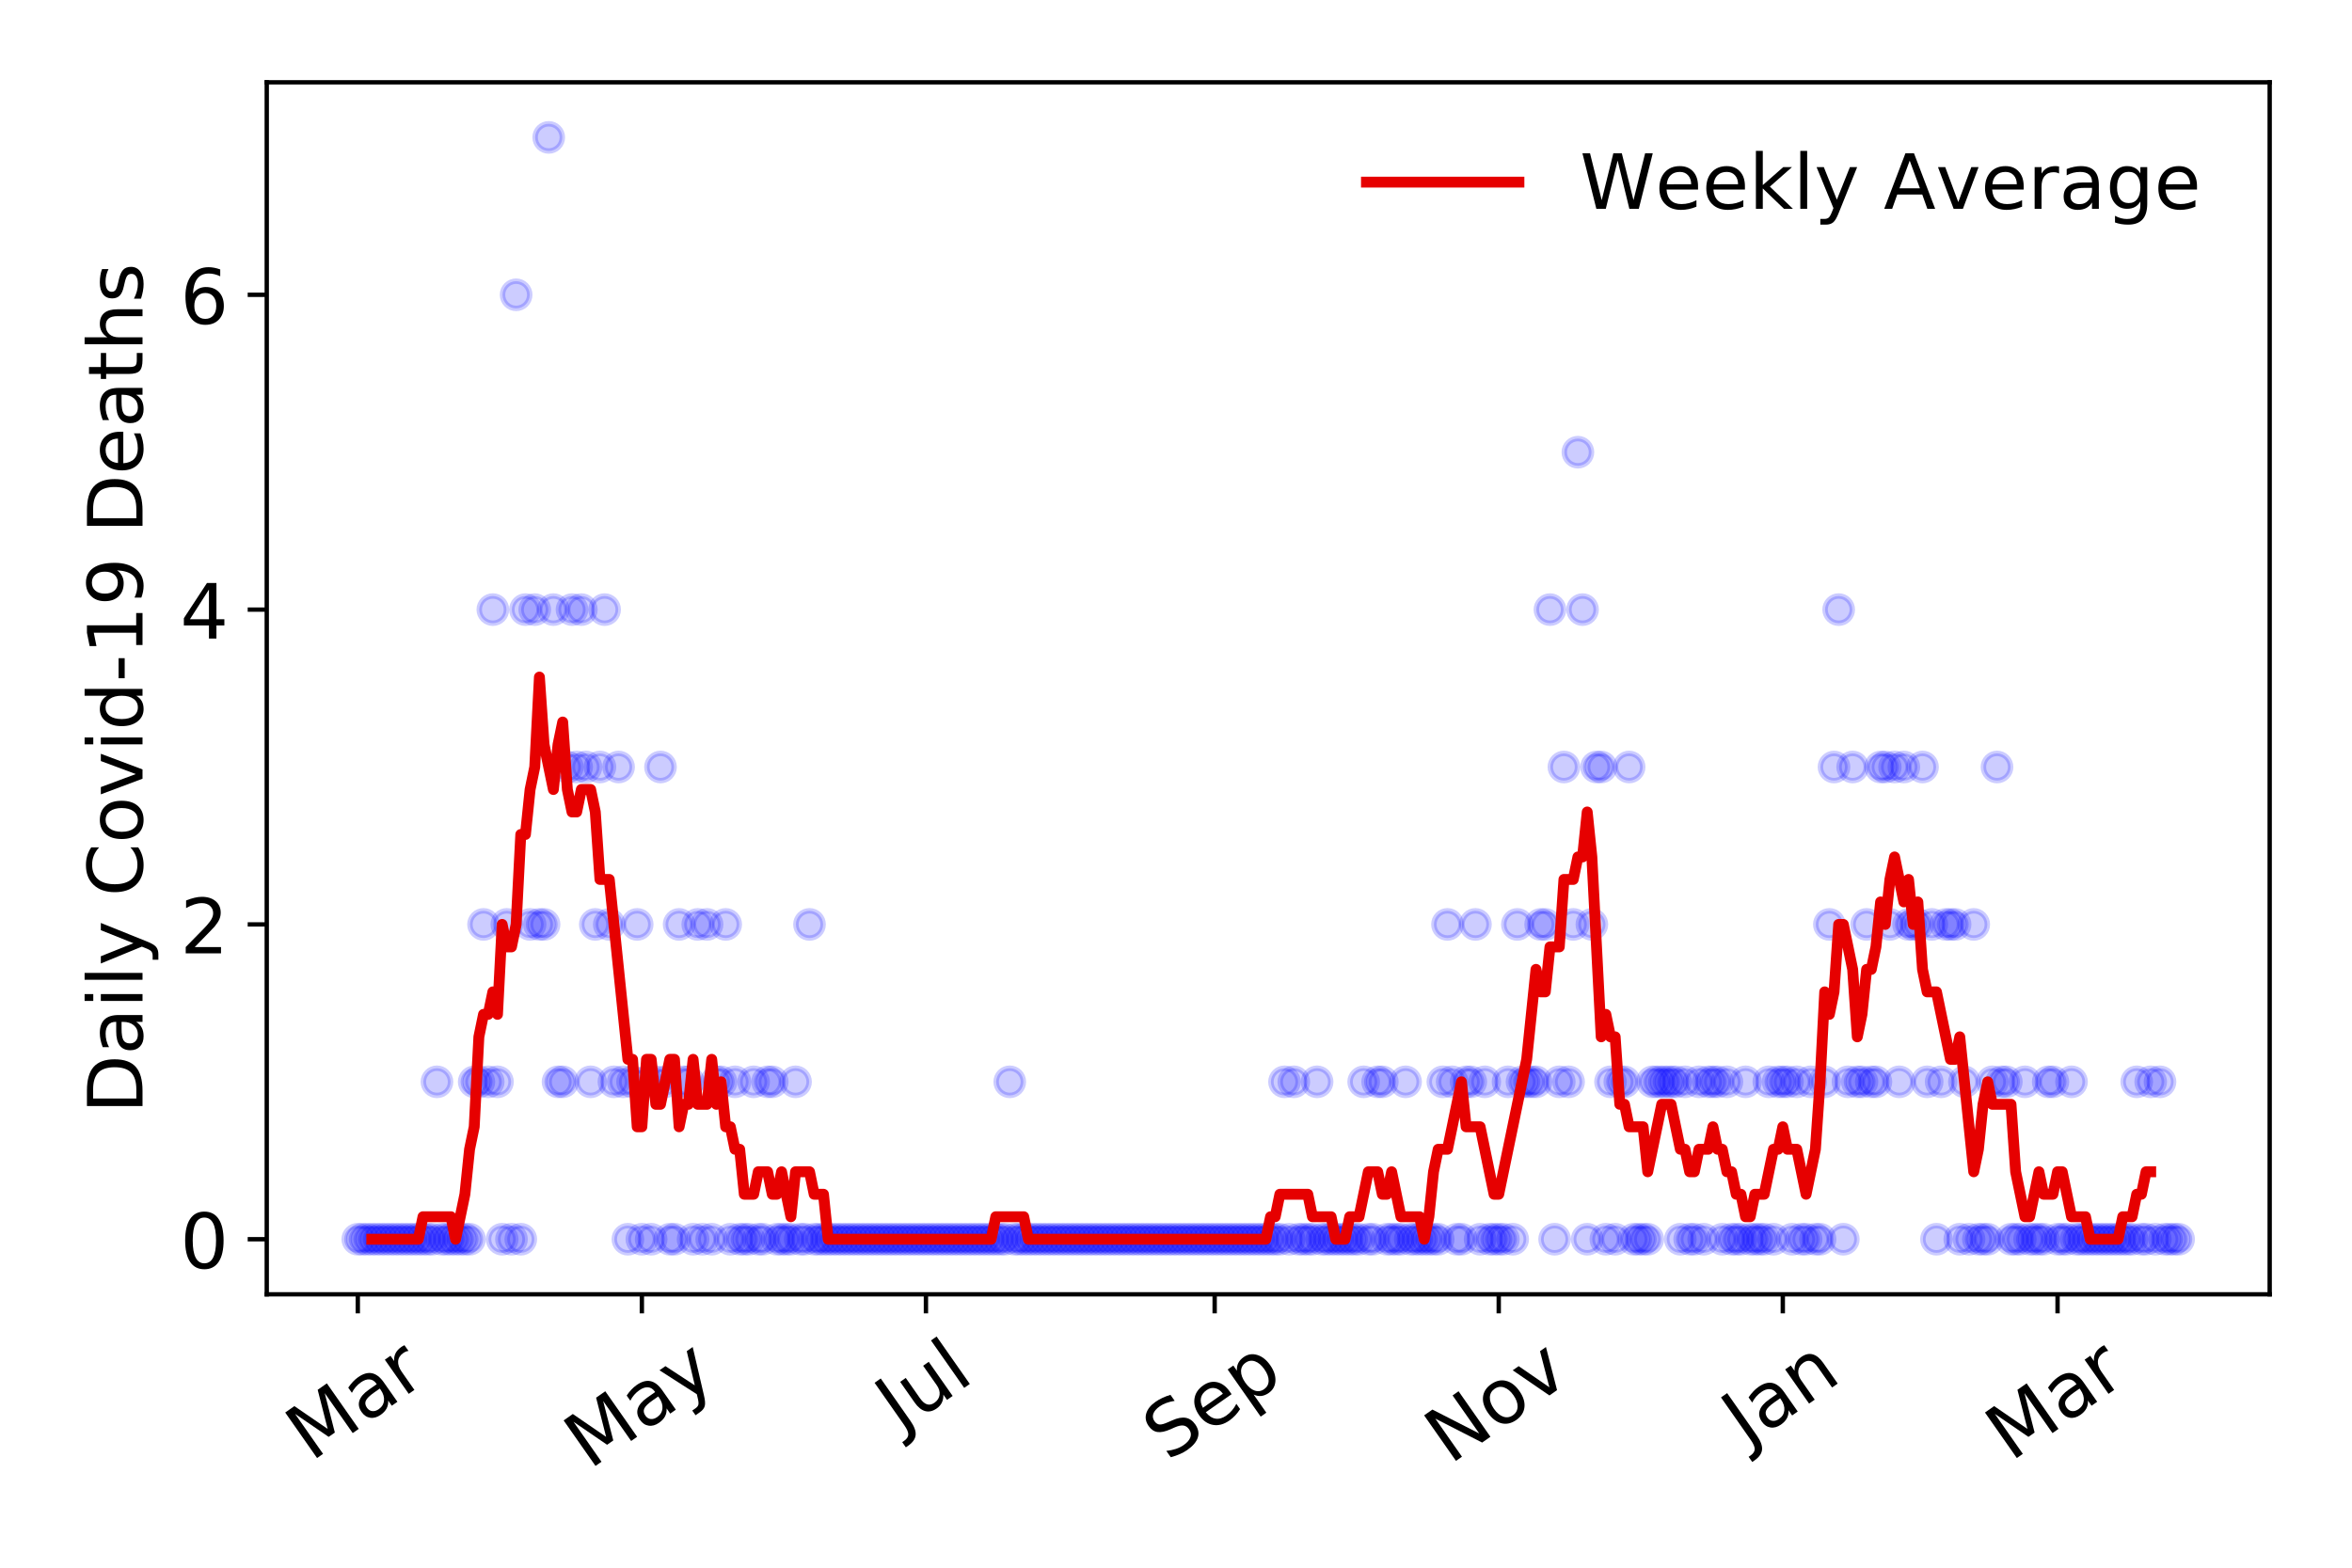 <?xml version="1.0" encoding="utf-8" standalone="no"?>
<!DOCTYPE svg PUBLIC "-//W3C//DTD SVG 1.1//EN"
  "http://www.w3.org/Graphics/SVG/1.1/DTD/svg11.dtd">
<!-- Created with matplotlib (https://matplotlib.org/) -->
<svg height="288pt" version="1.1" viewBox="0 0 432 288" width="432pt" xmlns="http://www.w3.org/2000/svg" xmlns:xlink="http://www.w3.org/1999/xlink">
 <defs>
  <style type="text/css">
*{stroke-linecap:butt;stroke-linejoin:round;}
  </style>
 </defs>
 <g id="figure_1">
  <g id="patch_1">
   <path d="M 0 288 
L 432 288 
L 432 0 
L 0 0 
z
" style="fill:#ffffff;"/>
  </g>
  <g id="axes_1">
   <g id="patch_2">
    <path d="M 48.995 237.778 
L 416.88 237.778 
L 416.88 15.12 
L 48.995 15.12 
z
" style="fill:#ffffff;"/>
   </g>
   <g id="matplotlib.axis_1">
    <g id="xtick_1">
     <g id="line2d_1">
      <defs>
       <path d="M 0 0 
L 0 3.5 
" id="mf90d1ce8b0" style="stroke:#000000;stroke-width:0.8;"/>
      </defs>
      <g>
       <use style="stroke:#000000;stroke-width:0.8;" x="65.717" xlink:href="#mf90d1ce8b0" y="237.778"/>
      </g>
     </g>
     <g id="text_1">
      <!-- Mar -->
      <defs>
       <path d="M 9.812 72.906 
L 24.516 72.906 
L 43.109 23.297 
L 61.812 72.906 
L 76.516 72.906 
L 76.516 0 
L 66.891 0 
L 66.891 64.016 
L 48.094 14.016 
L 38.188 14.016 
L 19.391 64.016 
L 19.391 0 
L 9.812 0 
z
" id="DejaVuSans-77"/>
       <path d="M 34.281 27.484 
Q 23.391 27.484 19.188 25 
Q 14.984 22.516 14.984 16.5 
Q 14.984 11.719 18.141 8.906 
Q 21.297 6.109 26.703 6.109 
Q 34.188 6.109 38.703 11.406 
Q 43.219 16.703 43.219 25.484 
L 43.219 27.484 
z
M 52.203 31.203 
L 52.203 0 
L 43.219 0 
L 43.219 8.297 
Q 40.141 3.328 35.547 0.953 
Q 30.953 -1.422 24.312 -1.422 
Q 15.922 -1.422 10.953 3.297 
Q 6 8.016 6 15.922 
Q 6 25.141 12.172 29.828 
Q 18.359 34.516 30.609 34.516 
L 43.219 34.516 
L 43.219 35.406 
Q 43.219 41.609 39.141 45 
Q 35.062 48.391 27.688 48.391 
Q 23 48.391 18.547 47.266 
Q 14.109 46.141 10.016 43.891 
L 10.016 52.203 
Q 14.938 54.109 19.578 55.047 
Q 24.219 56 28.609 56 
Q 40.484 56 46.344 49.844 
Q 52.203 43.703 52.203 31.203 
z
" id="DejaVuSans-97"/>
       <path d="M 41.109 46.297 
Q 39.594 47.172 37.812 47.578 
Q 36.031 48 33.891 48 
Q 26.266 48 22.188 43.047 
Q 18.109 38.094 18.109 28.812 
L 18.109 0 
L 9.078 0 
L 9.078 54.688 
L 18.109 54.688 
L 18.109 46.188 
Q 20.953 51.172 25.484 53.578 
Q 30.031 56 36.531 56 
Q 37.453 56 38.578 55.875 
Q 39.703 55.766 41.062 55.516 
z
" id="DejaVuSans-114"/>
      </defs>
      <g transform="translate(57.114 268.643)rotate(-35)scale(0.14 -0.14)">
       <use xlink:href="#DejaVuSans-77"/>
       <use x="86.279" xlink:href="#DejaVuSans-97"/>
       <use x="147.559" xlink:href="#DejaVuSans-114"/>
      </g>
     </g>
    </g>
    <g id="xtick_2">
     <g id="line2d_2">
      <g>
       <use style="stroke:#000000;stroke-width:0.8;" x="117.893" xlink:href="#mf90d1ce8b0" y="237.778"/>
      </g>
     </g>
     <g id="text_2">
      <!-- May -->
      <defs>
       <path d="M 32.172 -5.078 
Q 28.375 -14.844 24.75 -17.812 
Q 21.141 -20.797 15.094 -20.797 
L 7.906 -20.797 
L 7.906 -13.281 
L 13.188 -13.281 
Q 16.891 -13.281 18.938 -11.516 
Q 21 -9.766 23.484 -3.219 
L 25.094 0.875 
L 2.984 54.688 
L 12.5 54.688 
L 29.594 11.922 
L 46.688 54.688 
L 56.203 54.688 
z
" id="DejaVuSans-121"/>
      </defs>
      <g transform="translate(108.254 270.094)rotate(-35)scale(0.14 -0.14)">
       <use xlink:href="#DejaVuSans-77"/>
       <use x="86.279" xlink:href="#DejaVuSans-97"/>
       <use x="147.559" xlink:href="#DejaVuSans-121"/>
      </g>
     </g>
    </g>
    <g id="xtick_3">
     <g id="line2d_3">
      <g>
       <use style="stroke:#000000;stroke-width:0.8;" x="170.069" xlink:href="#mf90d1ce8b0" y="237.778"/>
      </g>
     </g>
     <g id="text_3">
      <!-- Jul -->
      <defs>
       <path d="M 9.812 72.906 
L 19.672 72.906 
L 19.672 5.078 
Q 19.672 -8.109 14.672 -14.062 
Q 9.672 -20.016 -1.422 -20.016 
L -5.172 -20.016 
L -5.172 -11.719 
L -2.094 -11.719 
Q 4.438 -11.719 7.125 -8.047 
Q 9.812 -4.391 9.812 5.078 
z
" id="DejaVuSans-74"/>
       <path d="M 8.5 21.578 
L 8.5 54.688 
L 17.484 54.688 
L 17.484 21.922 
Q 17.484 14.156 20.5 10.266 
Q 23.531 6.391 29.594 6.391 
Q 36.859 6.391 41.078 11.031 
Q 45.312 15.672 45.312 23.688 
L 45.312 54.688 
L 54.297 54.688 
L 54.297 0 
L 45.312 0 
L 45.312 8.406 
Q 42.047 3.422 37.719 1 
Q 33.406 -1.422 27.688 -1.422 
Q 18.266 -1.422 13.375 4.438 
Q 8.5 10.297 8.5 21.578 
z
M 31.109 56 
z
" id="DejaVuSans-117"/>
       <path d="M 9.422 75.984 
L 18.406 75.984 
L 18.406 0 
L 9.422 0 
z
" id="DejaVuSans-108"/>
      </defs>
      <g transform="translate(165.367 263.181)rotate(-35)scale(0.14 -0.14)">
       <use xlink:href="#DejaVuSans-74"/>
       <use x="29.492" xlink:href="#DejaVuSans-117"/>
       <use x="92.871" xlink:href="#DejaVuSans-108"/>
      </g>
     </g>
    </g>
    <g id="xtick_4">
     <g id="line2d_4">
      <g>
       <use style="stroke:#000000;stroke-width:0.8;" x="223.101" xlink:href="#mf90d1ce8b0" y="237.778"/>
      </g>
     </g>
     <g id="text_4">
      <!-- Sep -->
      <defs>
       <path d="M 53.516 70.516 
L 53.516 60.891 
Q 47.906 63.578 42.922 64.891 
Q 37.938 66.219 33.297 66.219 
Q 25.25 66.219 20.875 63.094 
Q 16.5 59.969 16.5 54.203 
Q 16.5 49.359 19.406 46.891 
Q 22.312 44.438 30.422 42.922 
L 36.375 41.703 
Q 47.406 39.594 52.656 34.297 
Q 57.906 29 57.906 20.125 
Q 57.906 9.516 50.797 4.047 
Q 43.703 -1.422 29.984 -1.422 
Q 24.812 -1.422 18.969 -0.25 
Q 13.141 0.922 6.891 3.219 
L 6.891 13.375 
Q 12.891 10.016 18.656 8.297 
Q 24.422 6.594 29.984 6.594 
Q 38.422 6.594 43.016 9.906 
Q 47.609 13.234 47.609 19.391 
Q 47.609 24.75 44.312 27.781 
Q 41.016 30.812 33.5 32.328 
L 27.484 33.5 
Q 16.453 35.688 11.516 40.375 
Q 6.594 45.062 6.594 53.422 
Q 6.594 63.094 13.406 68.656 
Q 20.219 74.219 32.172 74.219 
Q 37.312 74.219 42.625 73.281 
Q 47.953 72.359 53.516 70.516 
z
" id="DejaVuSans-83"/>
       <path d="M 56.203 29.594 
L 56.203 25.203 
L 14.891 25.203 
Q 15.484 15.922 20.484 11.062 
Q 25.484 6.203 34.422 6.203 
Q 39.594 6.203 44.453 7.469 
Q 49.312 8.734 54.109 11.281 
L 54.109 2.781 
Q 49.266 0.734 44.188 -0.344 
Q 39.109 -1.422 33.891 -1.422 
Q 20.797 -1.422 13.156 6.188 
Q 5.516 13.812 5.516 26.812 
Q 5.516 40.234 12.766 48.109 
Q 20.016 56 32.328 56 
Q 43.359 56 49.781 48.891 
Q 56.203 41.797 56.203 29.594 
z
M 47.219 32.234 
Q 47.125 39.594 43.094 43.984 
Q 39.062 48.391 32.422 48.391 
Q 24.906 48.391 20.391 44.141 
Q 15.875 39.891 15.188 32.172 
z
" id="DejaVuSans-101"/>
       <path d="M 18.109 8.203 
L 18.109 -20.797 
L 9.078 -20.797 
L 9.078 54.688 
L 18.109 54.688 
L 18.109 46.391 
Q 20.953 51.266 25.266 53.625 
Q 29.594 56 35.594 56 
Q 45.562 56 51.781 48.094 
Q 58.016 40.188 58.016 27.297 
Q 58.016 14.406 51.781 6.484 
Q 45.562 -1.422 35.594 -1.422 
Q 29.594 -1.422 25.266 0.953 
Q 20.953 3.328 18.109 8.203 
z
M 48.688 27.297 
Q 48.688 37.203 44.609 42.844 
Q 40.531 48.484 33.406 48.484 
Q 26.266 48.484 22.188 42.844 
Q 18.109 37.203 18.109 27.297 
Q 18.109 17.391 22.188 11.75 
Q 26.266 6.109 33.406 6.109 
Q 40.531 6.109 44.609 11.75 
Q 48.688 17.391 48.688 27.297 
z
" id="DejaVuSans-112"/>
      </defs>
      <g transform="translate(214.508 268.629)rotate(-35)scale(0.14 -0.14)">
       <use xlink:href="#DejaVuSans-83"/>
       <use x="63.477" xlink:href="#DejaVuSans-101"/>
       <use x="125" xlink:href="#DejaVuSans-112"/>
      </g>
     </g>
    </g>
    <g id="xtick_5">
     <g id="line2d_5">
      <g>
       <use style="stroke:#000000;stroke-width:0.8;" x="275.277" xlink:href="#mf90d1ce8b0" y="237.778"/>
      </g>
     </g>
     <g id="text_5">
      <!-- Nov -->
      <defs>
       <path d="M 9.812 72.906 
L 23.094 72.906 
L 55.422 11.922 
L 55.422 72.906 
L 64.984 72.906 
L 64.984 0 
L 51.703 0 
L 19.391 60.984 
L 19.391 0 
L 9.812 0 
z
" id="DejaVuSans-78"/>
       <path d="M 30.609 48.391 
Q 23.391 48.391 19.188 42.75 
Q 14.984 37.109 14.984 27.297 
Q 14.984 17.484 19.156 11.844 
Q 23.344 6.203 30.609 6.203 
Q 37.797 6.203 41.984 11.859 
Q 46.188 17.531 46.188 27.297 
Q 46.188 37.016 41.984 42.703 
Q 37.797 48.391 30.609 48.391 
z
M 30.609 56 
Q 42.328 56 49.016 48.375 
Q 55.719 40.766 55.719 27.297 
Q 55.719 13.875 49.016 6.219 
Q 42.328 -1.422 30.609 -1.422 
Q 18.844 -1.422 12.172 6.219 
Q 5.516 13.875 5.516 27.297 
Q 5.516 40.766 12.172 48.375 
Q 18.844 56 30.609 56 
z
" id="DejaVuSans-111"/>
       <path d="M 2.984 54.688 
L 12.5 54.688 
L 29.594 8.797 
L 46.688 54.688 
L 56.203 54.688 
L 35.688 0 
L 23.484 0 
z
" id="DejaVuSans-118"/>
      </defs>
      <g transform="translate(266.301 269.166)rotate(-35)scale(0.14 -0.14)">
       <use xlink:href="#DejaVuSans-78"/>
       <use x="74.805" xlink:href="#DejaVuSans-111"/>
       <use x="135.986" xlink:href="#DejaVuSans-118"/>
      </g>
     </g>
    </g>
    <g id="xtick_6">
     <g id="line2d_6">
      <g>
       <use style="stroke:#000000;stroke-width:0.8;" x="327.453" xlink:href="#mf90d1ce8b0" y="237.778"/>
      </g>
     </g>
     <g id="text_6">
      <!-- Jan -->
      <defs>
       <path d="M 54.891 33.016 
L 54.891 0 
L 45.906 0 
L 45.906 32.719 
Q 45.906 40.484 42.875 44.328 
Q 39.844 48.188 33.797 48.188 
Q 26.516 48.188 22.312 43.547 
Q 18.109 38.922 18.109 30.906 
L 18.109 0 
L 9.078 0 
L 9.078 54.688 
L 18.109 54.688 
L 18.109 46.188 
Q 21.344 51.125 25.703 53.562 
Q 30.078 56 35.797 56 
Q 45.219 56 50.047 50.172 
Q 54.891 44.344 54.891 33.016 
z
" id="DejaVuSans-110"/>
      </defs>
      <g transform="translate(320.83 265.871)rotate(-35)scale(0.14 -0.14)">
       <use xlink:href="#DejaVuSans-74"/>
       <use x="29.492" xlink:href="#DejaVuSans-97"/>
       <use x="90.771" xlink:href="#DejaVuSans-110"/>
      </g>
     </g>
    </g>
    <g id="xtick_7">
     <g id="line2d_7">
      <g>
       <use style="stroke:#000000;stroke-width:0.8;" x="377.919" xlink:href="#mf90d1ce8b0" y="237.778"/>
      </g>
     </g>
     <g id="text_7">
      <!-- Mar -->
      <g transform="translate(369.316 268.643)rotate(-35)scale(0.14 -0.14)">
       <use xlink:href="#DejaVuSans-77"/>
       <use x="86.279" xlink:href="#DejaVuSans-97"/>
       <use x="147.559" xlink:href="#DejaVuSans-114"/>
      </g>
     </g>
    </g>
   </g>
   <g id="matplotlib.axis_2">
    <g id="ytick_1">
     <g id="line2d_8">
      <defs>
       <path d="M 0 0 
L -3.5 0 
" id="m2534b53fd0" style="stroke:#000000;stroke-width:0.8;"/>
      </defs>
      <g>
       <use style="stroke:#000000;stroke-width:0.8;" x="48.995" xlink:href="#m2534b53fd0" y="227.657"/>
      </g>
     </g>
     <g id="text_8">
      <!-- 0 -->
      <defs>
       <path d="M 31.781 66.406 
Q 24.172 66.406 20.328 58.906 
Q 16.5 51.422 16.5 36.375 
Q 16.5 21.391 20.328 13.891 
Q 24.172 6.391 31.781 6.391 
Q 39.453 6.391 43.281 13.891 
Q 47.125 21.391 47.125 36.375 
Q 47.125 51.422 43.281 58.906 
Q 39.453 66.406 31.781 66.406 
z
M 31.781 74.219 
Q 44.047 74.219 50.516 64.516 
Q 56.984 54.828 56.984 36.375 
Q 56.984 17.969 50.516 8.266 
Q 44.047 -1.422 31.781 -1.422 
Q 19.531 -1.422 13.062 8.266 
Q 6.594 17.969 6.594 36.375 
Q 6.594 54.828 13.062 64.516 
Q 19.531 74.219 31.781 74.219 
z
" id="DejaVuSans-48"/>
      </defs>
      <g transform="translate(33.087 232.976)scale(0.14 -0.14)">
       <use xlink:href="#DejaVuSans-48"/>
      </g>
     </g>
    </g>
    <g id="ytick_2">
     <g id="line2d_9">
      <g>
       <use style="stroke:#000000;stroke-width:0.8;" x="48.995" xlink:href="#m2534b53fd0" y="169.824"/>
      </g>
     </g>
     <g id="text_9">
      <!-- 2 -->
      <defs>
       <path d="M 19.188 8.297 
L 53.609 8.297 
L 53.609 0 
L 7.328 0 
L 7.328 8.297 
Q 12.938 14.109 22.625 23.891 
Q 32.328 33.688 34.812 36.531 
Q 39.547 41.844 41.422 45.531 
Q 43.312 49.219 43.312 52.781 
Q 43.312 58.594 39.234 62.25 
Q 35.156 65.922 28.609 65.922 
Q 23.969 65.922 18.812 64.312 
Q 13.672 62.703 7.812 59.422 
L 7.812 69.391 
Q 13.766 71.781 18.938 73 
Q 24.125 74.219 28.422 74.219 
Q 39.75 74.219 46.484 68.547 
Q 53.219 62.891 53.219 53.422 
Q 53.219 48.922 51.531 44.891 
Q 49.859 40.875 45.406 35.406 
Q 44.188 33.984 37.641 27.219 
Q 31.109 20.453 19.188 8.297 
z
" id="DejaVuSans-50"/>
      </defs>
      <g transform="translate(33.087 175.143)scale(0.14 -0.14)">
       <use xlink:href="#DejaVuSans-50"/>
      </g>
     </g>
    </g>
    <g id="ytick_3">
     <g id="line2d_10">
      <g>
       <use style="stroke:#000000;stroke-width:0.8;" x="48.995" xlink:href="#m2534b53fd0" y="111.991"/>
      </g>
     </g>
     <g id="text_10">
      <!-- 4 -->
      <defs>
       <path d="M 37.797 64.312 
L 12.891 25.391 
L 37.797 25.391 
z
M 35.203 72.906 
L 47.609 72.906 
L 47.609 25.391 
L 58.016 25.391 
L 58.016 17.188 
L 47.609 17.188 
L 47.609 0 
L 37.797 0 
L 37.797 17.188 
L 4.891 17.188 
L 4.891 26.703 
z
" id="DejaVuSans-52"/>
      </defs>
      <g transform="translate(33.087 117.31)scale(0.14 -0.14)">
       <use xlink:href="#DejaVuSans-52"/>
      </g>
     </g>
    </g>
    <g id="ytick_4">
     <g id="line2d_11">
      <g>
       <use style="stroke:#000000;stroke-width:0.8;" x="48.995" xlink:href="#m2534b53fd0" y="54.157"/>
      </g>
     </g>
     <g id="text_11">
      <!-- 6 -->
      <defs>
       <path d="M 33.016 40.375 
Q 26.375 40.375 22.484 35.828 
Q 18.609 31.297 18.609 23.391 
Q 18.609 15.531 22.484 10.953 
Q 26.375 6.391 33.016 6.391 
Q 39.656 6.391 43.531 10.953 
Q 47.406 15.531 47.406 23.391 
Q 47.406 31.297 43.531 35.828 
Q 39.656 40.375 33.016 40.375 
z
M 52.594 71.297 
L 52.594 62.312 
Q 48.875 64.062 45.094 64.984 
Q 41.312 65.922 37.594 65.922 
Q 27.828 65.922 22.672 59.328 
Q 17.531 52.734 16.797 39.406 
Q 19.672 43.656 24.016 45.922 
Q 28.375 48.188 33.594 48.188 
Q 44.578 48.188 50.953 41.516 
Q 57.328 34.859 57.328 23.391 
Q 57.328 12.156 50.688 5.359 
Q 44.047 -1.422 33.016 -1.422 
Q 20.359 -1.422 13.672 8.266 
Q 6.984 17.969 6.984 36.375 
Q 6.984 53.656 15.188 63.938 
Q 23.391 74.219 37.203 74.219 
Q 40.922 74.219 44.703 73.484 
Q 48.484 72.75 52.594 71.297 
z
" id="DejaVuSans-54"/>
      </defs>
      <g transform="translate(33.087 59.476)scale(0.14 -0.14)">
       <use xlink:href="#DejaVuSans-54"/>
      </g>
     </g>
    </g>
    <g id="text_12">
     <!-- Daily Covid-19 Deaths -->
     <defs>
      <path d="M 19.672 64.797 
L 19.672 8.109 
L 31.594 8.109 
Q 46.688 8.109 53.688 14.938 
Q 60.688 21.781 60.688 36.531 
Q 60.688 51.172 53.688 57.984 
Q 46.688 64.797 31.594 64.797 
z
M 9.812 72.906 
L 30.078 72.906 
Q 51.266 72.906 61.172 64.094 
Q 71.094 55.281 71.094 36.531 
Q 71.094 17.672 61.125 8.828 
Q 51.172 0 30.078 0 
L 9.812 0 
z
" id="DejaVuSans-68"/>
      <path d="M 9.422 54.688 
L 18.406 54.688 
L 18.406 0 
L 9.422 0 
z
M 9.422 75.984 
L 18.406 75.984 
L 18.406 64.594 
L 9.422 64.594 
z
" id="DejaVuSans-105"/>
      <path id="DejaVuSans-32"/>
      <path d="M 64.406 67.281 
L 64.406 56.891 
Q 59.422 61.531 53.781 63.812 
Q 48.141 66.109 41.797 66.109 
Q 29.297 66.109 22.656 58.469 
Q 16.016 50.828 16.016 36.375 
Q 16.016 21.969 22.656 14.328 
Q 29.297 6.688 41.797 6.688 
Q 48.141 6.688 53.781 8.984 
Q 59.422 11.281 64.406 15.922 
L 64.406 5.609 
Q 59.234 2.094 53.438 0.328 
Q 47.656 -1.422 41.219 -1.422 
Q 24.656 -1.422 15.125 8.703 
Q 5.609 18.844 5.609 36.375 
Q 5.609 53.953 15.125 64.078 
Q 24.656 74.219 41.219 74.219 
Q 47.75 74.219 53.531 72.484 
Q 59.328 70.75 64.406 67.281 
z
" id="DejaVuSans-67"/>
      <path d="M 45.406 46.391 
L 45.406 75.984 
L 54.391 75.984 
L 54.391 0 
L 45.406 0 
L 45.406 8.203 
Q 42.578 3.328 38.25 0.953 
Q 33.938 -1.422 27.875 -1.422 
Q 17.969 -1.422 11.734 6.484 
Q 5.516 14.406 5.516 27.297 
Q 5.516 40.188 11.734 48.094 
Q 17.969 56 27.875 56 
Q 33.938 56 38.25 53.625 
Q 42.578 51.266 45.406 46.391 
z
M 14.797 27.297 
Q 14.797 17.391 18.875 11.75 
Q 22.953 6.109 30.078 6.109 
Q 37.203 6.109 41.297 11.75 
Q 45.406 17.391 45.406 27.297 
Q 45.406 37.203 41.297 42.844 
Q 37.203 48.484 30.078 48.484 
Q 22.953 48.484 18.875 42.844 
Q 14.797 37.203 14.797 27.297 
z
" id="DejaVuSans-100"/>
      <path d="M 4.891 31.391 
L 31.203 31.391 
L 31.203 23.391 
L 4.891 23.391 
z
" id="DejaVuSans-45"/>
      <path d="M 12.406 8.297 
L 28.516 8.297 
L 28.516 63.922 
L 10.984 60.406 
L 10.984 69.391 
L 28.422 72.906 
L 38.281 72.906 
L 38.281 8.297 
L 54.391 8.297 
L 54.391 0 
L 12.406 0 
z
" id="DejaVuSans-49"/>
      <path d="M 10.984 1.516 
L 10.984 10.5 
Q 14.703 8.734 18.5 7.812 
Q 22.312 6.891 25.984 6.891 
Q 35.75 6.891 40.891 13.453 
Q 46.047 20.016 46.781 33.406 
Q 43.953 29.203 39.594 26.953 
Q 35.25 24.703 29.984 24.703 
Q 19.047 24.703 12.672 31.312 
Q 6.297 37.938 6.297 49.422 
Q 6.297 60.641 12.938 67.422 
Q 19.578 74.219 30.609 74.219 
Q 43.266 74.219 49.922 64.516 
Q 56.594 54.828 56.594 36.375 
Q 56.594 19.141 48.406 8.859 
Q 40.234 -1.422 26.422 -1.422 
Q 22.703 -1.422 18.891 -0.688 
Q 15.094 0.047 10.984 1.516 
z
M 30.609 32.422 
Q 37.25 32.422 41.125 36.953 
Q 45.016 41.5 45.016 49.422 
Q 45.016 57.281 41.125 61.844 
Q 37.25 66.406 30.609 66.406 
Q 23.969 66.406 20.094 61.844 
Q 16.219 57.281 16.219 49.422 
Q 16.219 41.5 20.094 36.953 
Q 23.969 32.422 30.609 32.422 
z
" id="DejaVuSans-57"/>
      <path d="M 18.312 70.219 
L 18.312 54.688 
L 36.812 54.688 
L 36.812 47.703 
L 18.312 47.703 
L 18.312 18.016 
Q 18.312 11.328 20.141 9.422 
Q 21.969 7.516 27.594 7.516 
L 36.812 7.516 
L 36.812 0 
L 27.594 0 
Q 17.188 0 13.234 3.875 
Q 9.281 7.766 9.281 18.016 
L 9.281 47.703 
L 2.688 47.703 
L 2.688 54.688 
L 9.281 54.688 
L 9.281 70.219 
z
" id="DejaVuSans-116"/>
      <path d="M 54.891 33.016 
L 54.891 0 
L 45.906 0 
L 45.906 32.719 
Q 45.906 40.484 42.875 44.328 
Q 39.844 48.188 33.797 48.188 
Q 26.516 48.188 22.312 43.547 
Q 18.109 38.922 18.109 30.906 
L 18.109 0 
L 9.078 0 
L 9.078 75.984 
L 18.109 75.984 
L 18.109 46.188 
Q 21.344 51.125 25.703 53.562 
Q 30.078 56 35.797 56 
Q 45.219 56 50.047 50.172 
Q 54.891 44.344 54.891 33.016 
z
" id="DejaVuSans-104"/>
      <path d="M 44.281 53.078 
L 44.281 44.578 
Q 40.484 46.531 36.375 47.5 
Q 32.281 48.484 27.875 48.484 
Q 21.188 48.484 17.844 46.438 
Q 14.5 44.391 14.5 40.281 
Q 14.5 37.156 16.891 35.375 
Q 19.281 33.594 26.516 31.984 
L 29.594 31.297 
Q 39.156 29.25 43.188 25.516 
Q 47.219 21.781 47.219 15.094 
Q 47.219 7.469 41.188 3.016 
Q 35.156 -1.422 24.609 -1.422 
Q 20.219 -1.422 15.453 -0.562 
Q 10.688 0.297 5.422 2 
L 5.422 11.281 
Q 10.406 8.688 15.234 7.391 
Q 20.062 6.109 24.812 6.109 
Q 31.156 6.109 34.562 8.281 
Q 37.984 10.453 37.984 14.406 
Q 37.984 18.062 35.516 20.016 
Q 33.062 21.969 24.703 23.781 
L 21.578 24.516 
Q 13.234 26.266 9.516 29.906 
Q 5.812 33.547 5.812 39.891 
Q 5.812 47.609 11.281 51.797 
Q 16.75 56 26.812 56 
Q 31.781 56 36.172 55.266 
Q 40.578 54.547 44.281 53.078 
z
" id="DejaVuSans-115"/>
     </defs>
     <g transform="translate(26.176 204.56)rotate(-90)scale(0.14 -0.14)">
      <use xlink:href="#DejaVuSans-68"/>
      <use x="77.002" xlink:href="#DejaVuSans-97"/>
      <use x="138.281" xlink:href="#DejaVuSans-105"/>
      <use x="166.064" xlink:href="#DejaVuSans-108"/>
      <use x="193.848" xlink:href="#DejaVuSans-121"/>
      <use x="253.027" xlink:href="#DejaVuSans-32"/>
      <use x="284.814" xlink:href="#DejaVuSans-67"/>
      <use x="354.639" xlink:href="#DejaVuSans-111"/>
      <use x="415.82" xlink:href="#DejaVuSans-118"/>
      <use x="475" xlink:href="#DejaVuSans-105"/>
      <use x="502.783" xlink:href="#DejaVuSans-100"/>
      <use x="566.26" xlink:href="#DejaVuSans-45"/>
      <use x="602.344" xlink:href="#DejaVuSans-49"/>
      <use x="665.967" xlink:href="#DejaVuSans-57"/>
      <use x="729.59" xlink:href="#DejaVuSans-32"/>
      <use x="761.377" xlink:href="#DejaVuSans-68"/>
      <use x="838.379" xlink:href="#DejaVuSans-101"/>
      <use x="899.902" xlink:href="#DejaVuSans-97"/>
      <use x="961.182" xlink:href="#DejaVuSans-116"/>
      <use x="1000.391" xlink:href="#DejaVuSans-104"/>
      <use x="1063.77" xlink:href="#DejaVuSans-115"/>
     </g>
    </g>
   </g>
   <g id="line2d_12">
    <defs>
     <path d="M 0 2.5 
C 0.663 2.5 1.299 2.237 1.768 1.768 
C 2.237 1.299 2.5 0.663 2.5 0 
C 2.5 -0.663 2.237 -1.299 1.768 -1.768 
C 1.299 -2.237 0.663 -2.5 0 -2.5 
C -0.663 -2.5 -1.299 -2.237 -1.768 -1.768 
C -2.237 -1.299 -2.5 -0.663 -2.5 0 
C -2.5 0.663 -2.237 1.299 -1.768 1.768 
C -1.299 2.237 -0.663 2.5 0 2.5 
z
" id="m7afae88def" style="stroke:#0000ff;stroke-opacity:0.2;"/>
    </defs>
    <g clip-path="url(#p3cc9d2cb92)">
     <use style="fill:#0000ff;fill-opacity:0.2;stroke:#0000ff;stroke-opacity:0.2;" x="65.717" xlink:href="#m7afae88def" y="227.657"/>
     <use style="fill:#0000ff;fill-opacity:0.2;stroke:#0000ff;stroke-opacity:0.2;" x="66.572" xlink:href="#m7afae88def" y="227.657"/>
     <use style="fill:#0000ff;fill-opacity:0.2;stroke:#0000ff;stroke-opacity:0.2;" x="67.428" xlink:href="#m7afae88def" y="227.657"/>
     <use style="fill:#0000ff;fill-opacity:0.2;stroke:#0000ff;stroke-opacity:0.2;" x="68.283" xlink:href="#m7afae88def" y="227.657"/>
     <use style="fill:#0000ff;fill-opacity:0.2;stroke:#0000ff;stroke-opacity:0.2;" x="69.138" xlink:href="#m7afae88def" y="227.657"/>
     <use style="fill:#0000ff;fill-opacity:0.2;stroke:#0000ff;stroke-opacity:0.2;" x="69.994" xlink:href="#m7afae88def" y="227.657"/>
     <use style="fill:#0000ff;fill-opacity:0.2;stroke:#0000ff;stroke-opacity:0.2;" x="70.849" xlink:href="#m7afae88def" y="227.657"/>
     <use style="fill:#0000ff;fill-opacity:0.2;stroke:#0000ff;stroke-opacity:0.2;" x="71.704" xlink:href="#m7afae88def" y="227.657"/>
     <use style="fill:#0000ff;fill-opacity:0.2;stroke:#0000ff;stroke-opacity:0.2;" x="72.56" xlink:href="#m7afae88def" y="227.657"/>
     <use style="fill:#0000ff;fill-opacity:0.2;stroke:#0000ff;stroke-opacity:0.2;" x="73.415" xlink:href="#m7afae88def" y="227.657"/>
     <use style="fill:#0000ff;fill-opacity:0.2;stroke:#0000ff;stroke-opacity:0.2;" x="74.271" xlink:href="#m7afae88def" y="227.657"/>
     <use style="fill:#0000ff;fill-opacity:0.2;stroke:#0000ff;stroke-opacity:0.2;" x="75.126" xlink:href="#m7afae88def" y="227.657"/>
     <use style="fill:#0000ff;fill-opacity:0.2;stroke:#0000ff;stroke-opacity:0.2;" x="75.981" xlink:href="#m7afae88def" y="227.657"/>
     <use style="fill:#0000ff;fill-opacity:0.2;stroke:#0000ff;stroke-opacity:0.2;" x="76.837" xlink:href="#m7afae88def" y="227.657"/>
     <use style="fill:#0000ff;fill-opacity:0.2;stroke:#0000ff;stroke-opacity:0.2;" x="77.692" xlink:href="#m7afae88def" y="227.657"/>
     <use style="fill:#0000ff;fill-opacity:0.2;stroke:#0000ff;stroke-opacity:0.2;" x="78.547" xlink:href="#m7afae88def" y="227.657"/>
     <use style="fill:#0000ff;fill-opacity:0.2;stroke:#0000ff;stroke-opacity:0.2;" x="79.403" xlink:href="#m7afae88def" y="227.657"/>
     <use style="fill:#0000ff;fill-opacity:0.2;stroke:#0000ff;stroke-opacity:0.2;" x="80.258" xlink:href="#m7afae88def" y="198.741"/>
     <use style="fill:#0000ff;fill-opacity:0.2;stroke:#0000ff;stroke-opacity:0.2;" x="81.113" xlink:href="#m7afae88def" y="227.657"/>
     <use style="fill:#0000ff;fill-opacity:0.2;stroke:#0000ff;stroke-opacity:0.2;" x="81.969" xlink:href="#m7afae88def" y="227.657"/>
     <use style="fill:#0000ff;fill-opacity:0.2;stroke:#0000ff;stroke-opacity:0.2;" x="82.824" xlink:href="#m7afae88def" y="227.657"/>
     <use style="fill:#0000ff;fill-opacity:0.2;stroke:#0000ff;stroke-opacity:0.2;" x="83.679" xlink:href="#m7afae88def" y="227.657"/>
     <use style="fill:#0000ff;fill-opacity:0.2;stroke:#0000ff;stroke-opacity:0.2;" x="84.535" xlink:href="#m7afae88def" y="227.657"/>
     <use style="fill:#0000ff;fill-opacity:0.2;stroke:#0000ff;stroke-opacity:0.2;" x="85.39" xlink:href="#m7afae88def" y="227.657"/>
     <use style="fill:#0000ff;fill-opacity:0.2;stroke:#0000ff;stroke-opacity:0.2;" x="86.245" xlink:href="#m7afae88def" y="227.657"/>
     <use style="fill:#0000ff;fill-opacity:0.2;stroke:#0000ff;stroke-opacity:0.2;" x="87.101" xlink:href="#m7afae88def" y="198.741"/>
     <use style="fill:#0000ff;fill-opacity:0.2;stroke:#0000ff;stroke-opacity:0.2;" x="87.956" xlink:href="#m7afae88def" y="198.741"/>
     <use style="fill:#0000ff;fill-opacity:0.2;stroke:#0000ff;stroke-opacity:0.2;" x="88.811" xlink:href="#m7afae88def" y="169.824"/>
     <use style="fill:#0000ff;fill-opacity:0.2;stroke:#0000ff;stroke-opacity:0.2;" x="89.667" xlink:href="#m7afae88def" y="198.741"/>
     <use style="fill:#0000ff;fill-opacity:0.2;stroke:#0000ff;stroke-opacity:0.2;" x="90.522" xlink:href="#m7afae88def" y="111.991"/>
     <use style="fill:#0000ff;fill-opacity:0.2;stroke:#0000ff;stroke-opacity:0.2;" x="91.377" xlink:href="#m7afae88def" y="198.741"/>
     <use style="fill:#0000ff;fill-opacity:0.2;stroke:#0000ff;stroke-opacity:0.2;" x="92.233" xlink:href="#m7afae88def" y="227.657"/>
     <use style="fill:#0000ff;fill-opacity:0.2;stroke:#0000ff;stroke-opacity:0.2;" x="93.088" xlink:href="#m7afae88def" y="169.824"/>
     <use style="fill:#0000ff;fill-opacity:0.2;stroke:#0000ff;stroke-opacity:0.2;" x="93.944" xlink:href="#m7afae88def" y="227.657"/>
     <use style="fill:#0000ff;fill-opacity:0.2;stroke:#0000ff;stroke-opacity:0.2;" x="94.799" xlink:href="#m7afae88def" y="54.157"/>
     <use style="fill:#0000ff;fill-opacity:0.2;stroke:#0000ff;stroke-opacity:0.2;" x="95.654" xlink:href="#m7afae88def" y="227.657"/>
     <use style="fill:#0000ff;fill-opacity:0.2;stroke:#0000ff;stroke-opacity:0.2;" x="96.51" xlink:href="#m7afae88def" y="111.991"/>
     <use style="fill:#0000ff;fill-opacity:0.2;stroke:#0000ff;stroke-opacity:0.2;" x="97.365" xlink:href="#m7afae88def" y="169.824"/>
     <use style="fill:#0000ff;fill-opacity:0.2;stroke:#0000ff;stroke-opacity:0.2;" x="98.22" xlink:href="#m7afae88def" y="111.991"/>
     <use style="fill:#0000ff;fill-opacity:0.2;stroke:#0000ff;stroke-opacity:0.2;" x="99.076" xlink:href="#m7afae88def" y="169.824"/>
     <use style="fill:#0000ff;fill-opacity:0.2;stroke:#0000ff;stroke-opacity:0.2;" x="99.931" xlink:href="#m7afae88def" y="169.824"/>
     <use style="fill:#0000ff;fill-opacity:0.2;stroke:#0000ff;stroke-opacity:0.2;" x="100.786" xlink:href="#m7afae88def" y="25.241"/>
     <use style="fill:#0000ff;fill-opacity:0.2;stroke:#0000ff;stroke-opacity:0.2;" x="101.642" xlink:href="#m7afae88def" y="111.991"/>
     <use style="fill:#0000ff;fill-opacity:0.2;stroke:#0000ff;stroke-opacity:0.2;" x="102.497" xlink:href="#m7afae88def" y="198.741"/>
     <use style="fill:#0000ff;fill-opacity:0.2;stroke:#0000ff;stroke-opacity:0.2;" x="103.352" xlink:href="#m7afae88def" y="198.741"/>
     <use style="fill:#0000ff;fill-opacity:0.2;stroke:#0000ff;stroke-opacity:0.2;" x="104.208" xlink:href="#m7afae88def" y="140.907"/>
     <use style="fill:#0000ff;fill-opacity:0.2;stroke:#0000ff;stroke-opacity:0.2;" x="105.063" xlink:href="#m7afae88def" y="111.991"/>
     <use style="fill:#0000ff;fill-opacity:0.2;stroke:#0000ff;stroke-opacity:0.2;" x="105.918" xlink:href="#m7afae88def" y="140.907"/>
     <use style="fill:#0000ff;fill-opacity:0.2;stroke:#0000ff;stroke-opacity:0.2;" x="106.774" xlink:href="#m7afae88def" y="111.991"/>
     <use style="fill:#0000ff;fill-opacity:0.2;stroke:#0000ff;stroke-opacity:0.2;" x="107.629" xlink:href="#m7afae88def" y="140.907"/>
     <use style="fill:#0000ff;fill-opacity:0.2;stroke:#0000ff;stroke-opacity:0.2;" x="108.484" xlink:href="#m7afae88def" y="198.741"/>
     <use style="fill:#0000ff;fill-opacity:0.2;stroke:#0000ff;stroke-opacity:0.2;" x="109.34" xlink:href="#m7afae88def" y="169.824"/>
     <use style="fill:#0000ff;fill-opacity:0.2;stroke:#0000ff;stroke-opacity:0.2;" x="110.195" xlink:href="#m7afae88def" y="140.907"/>
     <use style="fill:#0000ff;fill-opacity:0.2;stroke:#0000ff;stroke-opacity:0.2;" x="111.05" xlink:href="#m7afae88def" y="111.991"/>
     <use style="fill:#0000ff;fill-opacity:0.2;stroke:#0000ff;stroke-opacity:0.2;" x="111.906" xlink:href="#m7afae88def" y="169.824"/>
     <use style="fill:#0000ff;fill-opacity:0.2;stroke:#0000ff;stroke-opacity:0.2;" x="112.761" xlink:href="#m7afae88def" y="198.741"/>
     <use style="fill:#0000ff;fill-opacity:0.2;stroke:#0000ff;stroke-opacity:0.2;" x="113.617" xlink:href="#m7afae88def" y="140.907"/>
     <use style="fill:#0000ff;fill-opacity:0.2;stroke:#0000ff;stroke-opacity:0.2;" x="114.472" xlink:href="#m7afae88def" y="198.741"/>
     <use style="fill:#0000ff;fill-opacity:0.2;stroke:#0000ff;stroke-opacity:0.2;" x="115.327" xlink:href="#m7afae88def" y="227.657"/>
     <use style="fill:#0000ff;fill-opacity:0.2;stroke:#0000ff;stroke-opacity:0.2;" x="116.183" xlink:href="#m7afae88def" y="198.741"/>
     <use style="fill:#0000ff;fill-opacity:0.2;stroke:#0000ff;stroke-opacity:0.2;" x="117.038" xlink:href="#m7afae88def" y="169.824"/>
     <use style="fill:#0000ff;fill-opacity:0.2;stroke:#0000ff;stroke-opacity:0.2;" x="117.893" xlink:href="#m7afae88def" y="227.657"/>
     <use style="fill:#0000ff;fill-opacity:0.2;stroke:#0000ff;stroke-opacity:0.2;" x="118.749" xlink:href="#m7afae88def" y="198.741"/>
     <use style="fill:#0000ff;fill-opacity:0.2;stroke:#0000ff;stroke-opacity:0.2;" x="119.604" xlink:href="#m7afae88def" y="227.657"/>
     <use style="fill:#0000ff;fill-opacity:0.2;stroke:#0000ff;stroke-opacity:0.2;" x="120.459" xlink:href="#m7afae88def" y="198.741"/>
     <use style="fill:#0000ff;fill-opacity:0.2;stroke:#0000ff;stroke-opacity:0.2;" x="121.315" xlink:href="#m7afae88def" y="140.907"/>
     <use style="fill:#0000ff;fill-opacity:0.2;stroke:#0000ff;stroke-opacity:0.2;" x="122.17" xlink:href="#m7afae88def" y="198.741"/>
     <use style="fill:#0000ff;fill-opacity:0.2;stroke:#0000ff;stroke-opacity:0.2;" x="123.025" xlink:href="#m7afae88def" y="227.657"/>
     <use style="fill:#0000ff;fill-opacity:0.2;stroke:#0000ff;stroke-opacity:0.2;" x="123.881" xlink:href="#m7afae88def" y="227.657"/>
     <use style="fill:#0000ff;fill-opacity:0.2;stroke:#0000ff;stroke-opacity:0.2;" x="124.736" xlink:href="#m7afae88def" y="169.824"/>
     <use style="fill:#0000ff;fill-opacity:0.2;stroke:#0000ff;stroke-opacity:0.2;" x="125.591" xlink:href="#m7afae88def" y="198.741"/>
     <use style="fill:#0000ff;fill-opacity:0.2;stroke:#0000ff;stroke-opacity:0.2;" x="126.447" xlink:href="#m7afae88def" y="198.741"/>
     <use style="fill:#0000ff;fill-opacity:0.2;stroke:#0000ff;stroke-opacity:0.2;" x="127.302" xlink:href="#m7afae88def" y="227.657"/>
     <use style="fill:#0000ff;fill-opacity:0.2;stroke:#0000ff;stroke-opacity:0.2;" x="128.157" xlink:href="#m7afae88def" y="169.824"/>
     <use style="fill:#0000ff;fill-opacity:0.2;stroke:#0000ff;stroke-opacity:0.2;" x="129.013" xlink:href="#m7afae88def" y="227.657"/>
     <use style="fill:#0000ff;fill-opacity:0.2;stroke:#0000ff;stroke-opacity:0.2;" x="129.868" xlink:href="#m7afae88def" y="169.824"/>
     <use style="fill:#0000ff;fill-opacity:0.2;stroke:#0000ff;stroke-opacity:0.2;" x="130.723" xlink:href="#m7afae88def" y="227.657"/>
     <use style="fill:#0000ff;fill-opacity:0.2;stroke:#0000ff;stroke-opacity:0.2;" x="131.579" xlink:href="#m7afae88def" y="198.741"/>
     <use style="fill:#0000ff;fill-opacity:0.2;stroke:#0000ff;stroke-opacity:0.2;" x="132.434" xlink:href="#m7afae88def" y="198.741"/>
     <use style="fill:#0000ff;fill-opacity:0.2;stroke:#0000ff;stroke-opacity:0.2;" x="133.29" xlink:href="#m7afae88def" y="169.824"/>
     <use style="fill:#0000ff;fill-opacity:0.2;stroke:#0000ff;stroke-opacity:0.2;" x="134.145" xlink:href="#m7afae88def" y="227.657"/>
     <use style="fill:#0000ff;fill-opacity:0.2;stroke:#0000ff;stroke-opacity:0.2;" x="135" xlink:href="#m7afae88def" y="198.741"/>
     <use style="fill:#0000ff;fill-opacity:0.2;stroke:#0000ff;stroke-opacity:0.2;" x="135.856" xlink:href="#m7afae88def" y="227.657"/>
     <use style="fill:#0000ff;fill-opacity:0.2;stroke:#0000ff;stroke-opacity:0.2;" x="136.711" xlink:href="#m7afae88def" y="227.657"/>
     <use style="fill:#0000ff;fill-opacity:0.2;stroke:#0000ff;stroke-opacity:0.2;" x="137.566" xlink:href="#m7afae88def" y="227.657"/>
     <use style="fill:#0000ff;fill-opacity:0.2;stroke:#0000ff;stroke-opacity:0.2;" x="138.422" xlink:href="#m7afae88def" y="198.741"/>
     <use style="fill:#0000ff;fill-opacity:0.2;stroke:#0000ff;stroke-opacity:0.2;" x="139.277" xlink:href="#m7afae88def" y="227.657"/>
     <use style="fill:#0000ff;fill-opacity:0.2;stroke:#0000ff;stroke-opacity:0.2;" x="140.132" xlink:href="#m7afae88def" y="227.657"/>
     <use style="fill:#0000ff;fill-opacity:0.2;stroke:#0000ff;stroke-opacity:0.2;" x="140.988" xlink:href="#m7afae88def" y="198.741"/>
     <use style="fill:#0000ff;fill-opacity:0.2;stroke:#0000ff;stroke-opacity:0.2;" x="141.843" xlink:href="#m7afae88def" y="198.741"/>
     <use style="fill:#0000ff;fill-opacity:0.2;stroke:#0000ff;stroke-opacity:0.2;" x="142.698" xlink:href="#m7afae88def" y="227.657"/>
     <use style="fill:#0000ff;fill-opacity:0.2;stroke:#0000ff;stroke-opacity:0.2;" x="143.554" xlink:href="#m7afae88def" y="227.657"/>
     <use style="fill:#0000ff;fill-opacity:0.2;stroke:#0000ff;stroke-opacity:0.2;" x="144.409" xlink:href="#m7afae88def" y="227.657"/>
     <use style="fill:#0000ff;fill-opacity:0.2;stroke:#0000ff;stroke-opacity:0.2;" x="145.264" xlink:href="#m7afae88def" y="227.657"/>
     <use style="fill:#0000ff;fill-opacity:0.2;stroke:#0000ff;stroke-opacity:0.2;" x="146.12" xlink:href="#m7afae88def" y="198.741"/>
     <use style="fill:#0000ff;fill-opacity:0.2;stroke:#0000ff;stroke-opacity:0.2;" x="146.975" xlink:href="#m7afae88def" y="227.657"/>
     <use style="fill:#0000ff;fill-opacity:0.2;stroke:#0000ff;stroke-opacity:0.2;" x="147.83" xlink:href="#m7afae88def" y="227.657"/>
     <use style="fill:#0000ff;fill-opacity:0.2;stroke:#0000ff;stroke-opacity:0.2;" x="148.686" xlink:href="#m7afae88def" y="169.824"/>
     <use style="fill:#0000ff;fill-opacity:0.2;stroke:#0000ff;stroke-opacity:0.2;" x="149.541" xlink:href="#m7afae88def" y="227.657"/>
     <use style="fill:#0000ff;fill-opacity:0.2;stroke:#0000ff;stroke-opacity:0.2;" x="150.396" xlink:href="#m7afae88def" y="227.657"/>
     <use style="fill:#0000ff;fill-opacity:0.2;stroke:#0000ff;stroke-opacity:0.2;" x="151.252" xlink:href="#m7afae88def" y="227.657"/>
     <use style="fill:#0000ff;fill-opacity:0.2;stroke:#0000ff;stroke-opacity:0.2;" x="152.107" xlink:href="#m7afae88def" y="227.657"/>
     <use style="fill:#0000ff;fill-opacity:0.2;stroke:#0000ff;stroke-opacity:0.2;" x="152.963" xlink:href="#m7afae88def" y="227.657"/>
     <use style="fill:#0000ff;fill-opacity:0.2;stroke:#0000ff;stroke-opacity:0.2;" x="153.818" xlink:href="#m7afae88def" y="227.657"/>
     <use style="fill:#0000ff;fill-opacity:0.2;stroke:#0000ff;stroke-opacity:0.2;" x="154.673" xlink:href="#m7afae88def" y="227.657"/>
     <use style="fill:#0000ff;fill-opacity:0.2;stroke:#0000ff;stroke-opacity:0.2;" x="155.529" xlink:href="#m7afae88def" y="227.657"/>
     <use style="fill:#0000ff;fill-opacity:0.2;stroke:#0000ff;stroke-opacity:0.2;" x="156.384" xlink:href="#m7afae88def" y="227.657"/>
     <use style="fill:#0000ff;fill-opacity:0.2;stroke:#0000ff;stroke-opacity:0.2;" x="157.239" xlink:href="#m7afae88def" y="227.657"/>
     <use style="fill:#0000ff;fill-opacity:0.2;stroke:#0000ff;stroke-opacity:0.2;" x="158.095" xlink:href="#m7afae88def" y="227.657"/>
     <use style="fill:#0000ff;fill-opacity:0.2;stroke:#0000ff;stroke-opacity:0.2;" x="158.95" xlink:href="#m7afae88def" y="227.657"/>
     <use style="fill:#0000ff;fill-opacity:0.2;stroke:#0000ff;stroke-opacity:0.2;" x="159.805" xlink:href="#m7afae88def" y="227.657"/>
     <use style="fill:#0000ff;fill-opacity:0.2;stroke:#0000ff;stroke-opacity:0.2;" x="160.661" xlink:href="#m7afae88def" y="227.657"/>
     <use style="fill:#0000ff;fill-opacity:0.2;stroke:#0000ff;stroke-opacity:0.2;" x="161.516" xlink:href="#m7afae88def" y="227.657"/>
     <use style="fill:#0000ff;fill-opacity:0.2;stroke:#0000ff;stroke-opacity:0.2;" x="162.371" xlink:href="#m7afae88def" y="227.657"/>
     <use style="fill:#0000ff;fill-opacity:0.2;stroke:#0000ff;stroke-opacity:0.2;" x="163.227" xlink:href="#m7afae88def" y="227.657"/>
     <use style="fill:#0000ff;fill-opacity:0.2;stroke:#0000ff;stroke-opacity:0.2;" x="164.082" xlink:href="#m7afae88def" y="227.657"/>
     <use style="fill:#0000ff;fill-opacity:0.2;stroke:#0000ff;stroke-opacity:0.2;" x="164.937" xlink:href="#m7afae88def" y="227.657"/>
     <use style="fill:#0000ff;fill-opacity:0.2;stroke:#0000ff;stroke-opacity:0.2;" x="165.793" xlink:href="#m7afae88def" y="227.657"/>
     <use style="fill:#0000ff;fill-opacity:0.2;stroke:#0000ff;stroke-opacity:0.2;" x="166.648" xlink:href="#m7afae88def" y="227.657"/>
     <use style="fill:#0000ff;fill-opacity:0.2;stroke:#0000ff;stroke-opacity:0.2;" x="167.503" xlink:href="#m7afae88def" y="227.657"/>
     <use style="fill:#0000ff;fill-opacity:0.2;stroke:#0000ff;stroke-opacity:0.2;" x="168.359" xlink:href="#m7afae88def" y="227.657"/>
     <use style="fill:#0000ff;fill-opacity:0.2;stroke:#0000ff;stroke-opacity:0.2;" x="169.214" xlink:href="#m7afae88def" y="227.657"/>
     <use style="fill:#0000ff;fill-opacity:0.2;stroke:#0000ff;stroke-opacity:0.2;" x="170.069" xlink:href="#m7afae88def" y="227.657"/>
     <use style="fill:#0000ff;fill-opacity:0.2;stroke:#0000ff;stroke-opacity:0.2;" x="170.925" xlink:href="#m7afae88def" y="227.657"/>
     <use style="fill:#0000ff;fill-opacity:0.2;stroke:#0000ff;stroke-opacity:0.2;" x="171.78" xlink:href="#m7afae88def" y="227.657"/>
     <use style="fill:#0000ff;fill-opacity:0.2;stroke:#0000ff;stroke-opacity:0.2;" x="172.635" xlink:href="#m7afae88def" y="227.657"/>
     <use style="fill:#0000ff;fill-opacity:0.2;stroke:#0000ff;stroke-opacity:0.2;" x="173.491" xlink:href="#m7afae88def" y="227.657"/>
     <use style="fill:#0000ff;fill-opacity:0.2;stroke:#0000ff;stroke-opacity:0.2;" x="174.346" xlink:href="#m7afae88def" y="227.657"/>
     <use style="fill:#0000ff;fill-opacity:0.2;stroke:#0000ff;stroke-opacity:0.2;" x="175.202" xlink:href="#m7afae88def" y="227.657"/>
     <use style="fill:#0000ff;fill-opacity:0.2;stroke:#0000ff;stroke-opacity:0.2;" x="176.057" xlink:href="#m7afae88def" y="227.657"/>
     <use style="fill:#0000ff;fill-opacity:0.2;stroke:#0000ff;stroke-opacity:0.2;" x="176.912" xlink:href="#m7afae88def" y="227.657"/>
     <use style="fill:#0000ff;fill-opacity:0.2;stroke:#0000ff;stroke-opacity:0.2;" x="177.768" xlink:href="#m7afae88def" y="227.657"/>
     <use style="fill:#0000ff;fill-opacity:0.2;stroke:#0000ff;stroke-opacity:0.2;" x="178.623" xlink:href="#m7afae88def" y="227.657"/>
     <use style="fill:#0000ff;fill-opacity:0.2;stroke:#0000ff;stroke-opacity:0.2;" x="179.478" xlink:href="#m7afae88def" y="227.657"/>
     <use style="fill:#0000ff;fill-opacity:0.2;stroke:#0000ff;stroke-opacity:0.2;" x="180.334" xlink:href="#m7afae88def" y="227.657"/>
     <use style="fill:#0000ff;fill-opacity:0.2;stroke:#0000ff;stroke-opacity:0.2;" x="181.189" xlink:href="#m7afae88def" y="227.657"/>
     <use style="fill:#0000ff;fill-opacity:0.2;stroke:#0000ff;stroke-opacity:0.2;" x="182.044" xlink:href="#m7afae88def" y="227.657"/>
     <use style="fill:#0000ff;fill-opacity:0.2;stroke:#0000ff;stroke-opacity:0.2;" x="182.9" xlink:href="#m7afae88def" y="227.657"/>
     <use style="fill:#0000ff;fill-opacity:0.2;stroke:#0000ff;stroke-opacity:0.2;" x="183.755" xlink:href="#m7afae88def" y="227.657"/>
     <use style="fill:#0000ff;fill-opacity:0.2;stroke:#0000ff;stroke-opacity:0.2;" x="184.61" xlink:href="#m7afae88def" y="227.657"/>
     <use style="fill:#0000ff;fill-opacity:0.2;stroke:#0000ff;stroke-opacity:0.2;" x="185.466" xlink:href="#m7afae88def" y="198.741"/>
     <use style="fill:#0000ff;fill-opacity:0.2;stroke:#0000ff;stroke-opacity:0.2;" x="186.321" xlink:href="#m7afae88def" y="227.657"/>
     <use style="fill:#0000ff;fill-opacity:0.2;stroke:#0000ff;stroke-opacity:0.2;" x="187.176" xlink:href="#m7afae88def" y="227.657"/>
     <use style="fill:#0000ff;fill-opacity:0.2;stroke:#0000ff;stroke-opacity:0.2;" x="188.032" xlink:href="#m7afae88def" y="227.657"/>
     <use style="fill:#0000ff;fill-opacity:0.2;stroke:#0000ff;stroke-opacity:0.2;" x="188.887" xlink:href="#m7afae88def" y="227.657"/>
     <use style="fill:#0000ff;fill-opacity:0.2;stroke:#0000ff;stroke-opacity:0.2;" x="189.742" xlink:href="#m7afae88def" y="227.657"/>
     <use style="fill:#0000ff;fill-opacity:0.2;stroke:#0000ff;stroke-opacity:0.2;" x="190.598" xlink:href="#m7afae88def" y="227.657"/>
     <use style="fill:#0000ff;fill-opacity:0.2;stroke:#0000ff;stroke-opacity:0.2;" x="191.453" xlink:href="#m7afae88def" y="227.657"/>
     <use style="fill:#0000ff;fill-opacity:0.2;stroke:#0000ff;stroke-opacity:0.2;" x="192.308" xlink:href="#m7afae88def" y="227.657"/>
     <use style="fill:#0000ff;fill-opacity:0.2;stroke:#0000ff;stroke-opacity:0.2;" x="193.164" xlink:href="#m7afae88def" y="227.657"/>
     <use style="fill:#0000ff;fill-opacity:0.2;stroke:#0000ff;stroke-opacity:0.2;" x="194.019" xlink:href="#m7afae88def" y="227.657"/>
     <use style="fill:#0000ff;fill-opacity:0.2;stroke:#0000ff;stroke-opacity:0.2;" x="194.875" xlink:href="#m7afae88def" y="227.657"/>
     <use style="fill:#0000ff;fill-opacity:0.2;stroke:#0000ff;stroke-opacity:0.2;" x="195.73" xlink:href="#m7afae88def" y="227.657"/>
     <use style="fill:#0000ff;fill-opacity:0.2;stroke:#0000ff;stroke-opacity:0.2;" x="196.585" xlink:href="#m7afae88def" y="227.657"/>
     <use style="fill:#0000ff;fill-opacity:0.2;stroke:#0000ff;stroke-opacity:0.2;" x="197.441" xlink:href="#m7afae88def" y="227.657"/>
     <use style="fill:#0000ff;fill-opacity:0.2;stroke:#0000ff;stroke-opacity:0.2;" x="198.296" xlink:href="#m7afae88def" y="227.657"/>
     <use style="fill:#0000ff;fill-opacity:0.2;stroke:#0000ff;stroke-opacity:0.2;" x="199.151" xlink:href="#m7afae88def" y="227.657"/>
     <use style="fill:#0000ff;fill-opacity:0.2;stroke:#0000ff;stroke-opacity:0.2;" x="200.007" xlink:href="#m7afae88def" y="227.657"/>
     <use style="fill:#0000ff;fill-opacity:0.2;stroke:#0000ff;stroke-opacity:0.2;" x="200.862" xlink:href="#m7afae88def" y="227.657"/>
     <use style="fill:#0000ff;fill-opacity:0.2;stroke:#0000ff;stroke-opacity:0.2;" x="201.717" xlink:href="#m7afae88def" y="227.657"/>
     <use style="fill:#0000ff;fill-opacity:0.2;stroke:#0000ff;stroke-opacity:0.2;" x="202.573" xlink:href="#m7afae88def" y="227.657"/>
     <use style="fill:#0000ff;fill-opacity:0.2;stroke:#0000ff;stroke-opacity:0.2;" x="203.428" xlink:href="#m7afae88def" y="227.657"/>
     <use style="fill:#0000ff;fill-opacity:0.2;stroke:#0000ff;stroke-opacity:0.2;" x="204.283" xlink:href="#m7afae88def" y="227.657"/>
     <use style="fill:#0000ff;fill-opacity:0.2;stroke:#0000ff;stroke-opacity:0.2;" x="205.139" xlink:href="#m7afae88def" y="227.657"/>
     <use style="fill:#0000ff;fill-opacity:0.2;stroke:#0000ff;stroke-opacity:0.2;" x="205.994" xlink:href="#m7afae88def" y="227.657"/>
     <use style="fill:#0000ff;fill-opacity:0.2;stroke:#0000ff;stroke-opacity:0.2;" x="206.849" xlink:href="#m7afae88def" y="227.657"/>
     <use style="fill:#0000ff;fill-opacity:0.2;stroke:#0000ff;stroke-opacity:0.2;" x="207.705" xlink:href="#m7afae88def" y="227.657"/>
     <use style="fill:#0000ff;fill-opacity:0.2;stroke:#0000ff;stroke-opacity:0.2;" x="208.56" xlink:href="#m7afae88def" y="227.657"/>
     <use style="fill:#0000ff;fill-opacity:0.2;stroke:#0000ff;stroke-opacity:0.2;" x="209.415" xlink:href="#m7afae88def" y="227.657"/>
     <use style="fill:#0000ff;fill-opacity:0.2;stroke:#0000ff;stroke-opacity:0.2;" x="210.271" xlink:href="#m7afae88def" y="227.657"/>
     <use style="fill:#0000ff;fill-opacity:0.2;stroke:#0000ff;stroke-opacity:0.2;" x="211.126" xlink:href="#m7afae88def" y="227.657"/>
     <use style="fill:#0000ff;fill-opacity:0.2;stroke:#0000ff;stroke-opacity:0.2;" x="211.981" xlink:href="#m7afae88def" y="227.657"/>
     <use style="fill:#0000ff;fill-opacity:0.2;stroke:#0000ff;stroke-opacity:0.2;" x="212.837" xlink:href="#m7afae88def" y="227.657"/>
     <use style="fill:#0000ff;fill-opacity:0.2;stroke:#0000ff;stroke-opacity:0.2;" x="213.692" xlink:href="#m7afae88def" y="227.657"/>
     <use style="fill:#0000ff;fill-opacity:0.2;stroke:#0000ff;stroke-opacity:0.2;" x="214.548" xlink:href="#m7afae88def" y="227.657"/>
     <use style="fill:#0000ff;fill-opacity:0.2;stroke:#0000ff;stroke-opacity:0.2;" x="215.403" xlink:href="#m7afae88def" y="227.657"/>
     <use style="fill:#0000ff;fill-opacity:0.2;stroke:#0000ff;stroke-opacity:0.2;" x="216.258" xlink:href="#m7afae88def" y="227.657"/>
     <use style="fill:#0000ff;fill-opacity:0.2;stroke:#0000ff;stroke-opacity:0.2;" x="217.114" xlink:href="#m7afae88def" y="227.657"/>
     <use style="fill:#0000ff;fill-opacity:0.2;stroke:#0000ff;stroke-opacity:0.2;" x="217.969" xlink:href="#m7afae88def" y="227.657"/>
     <use style="fill:#0000ff;fill-opacity:0.2;stroke:#0000ff;stroke-opacity:0.2;" x="218.824" xlink:href="#m7afae88def" y="227.657"/>
     <use style="fill:#0000ff;fill-opacity:0.2;stroke:#0000ff;stroke-opacity:0.2;" x="219.68" xlink:href="#m7afae88def" y="227.657"/>
     <use style="fill:#0000ff;fill-opacity:0.2;stroke:#0000ff;stroke-opacity:0.2;" x="220.535" xlink:href="#m7afae88def" y="227.657"/>
     <use style="fill:#0000ff;fill-opacity:0.2;stroke:#0000ff;stroke-opacity:0.2;" x="221.39" xlink:href="#m7afae88def" y="227.657"/>
     <use style="fill:#0000ff;fill-opacity:0.2;stroke:#0000ff;stroke-opacity:0.2;" x="222.246" xlink:href="#m7afae88def" y="227.657"/>
     <use style="fill:#0000ff;fill-opacity:0.2;stroke:#0000ff;stroke-opacity:0.2;" x="223.101" xlink:href="#m7afae88def" y="227.657"/>
     <use style="fill:#0000ff;fill-opacity:0.2;stroke:#0000ff;stroke-opacity:0.2;" x="223.956" xlink:href="#m7afae88def" y="227.657"/>
     <use style="fill:#0000ff;fill-opacity:0.2;stroke:#0000ff;stroke-opacity:0.2;" x="224.812" xlink:href="#m7afae88def" y="227.657"/>
     <use style="fill:#0000ff;fill-opacity:0.2;stroke:#0000ff;stroke-opacity:0.2;" x="225.667" xlink:href="#m7afae88def" y="227.657"/>
     <use style="fill:#0000ff;fill-opacity:0.2;stroke:#0000ff;stroke-opacity:0.2;" x="226.522" xlink:href="#m7afae88def" y="227.657"/>
     <use style="fill:#0000ff;fill-opacity:0.2;stroke:#0000ff;stroke-opacity:0.2;" x="227.378" xlink:href="#m7afae88def" y="227.657"/>
     <use style="fill:#0000ff;fill-opacity:0.2;stroke:#0000ff;stroke-opacity:0.2;" x="228.233" xlink:href="#m7afae88def" y="227.657"/>
     <use style="fill:#0000ff;fill-opacity:0.2;stroke:#0000ff;stroke-opacity:0.2;" x="229.088" xlink:href="#m7afae88def" y="227.657"/>
     <use style="fill:#0000ff;fill-opacity:0.2;stroke:#0000ff;stroke-opacity:0.2;" x="229.944" xlink:href="#m7afae88def" y="227.657"/>
     <use style="fill:#0000ff;fill-opacity:0.2;stroke:#0000ff;stroke-opacity:0.2;" x="230.799" xlink:href="#m7afae88def" y="227.657"/>
     <use style="fill:#0000ff;fill-opacity:0.2;stroke:#0000ff;stroke-opacity:0.2;" x="231.654" xlink:href="#m7afae88def" y="227.657"/>
     <use style="fill:#0000ff;fill-opacity:0.2;stroke:#0000ff;stroke-opacity:0.2;" x="232.51" xlink:href="#m7afae88def" y="227.657"/>
     <use style="fill:#0000ff;fill-opacity:0.2;stroke:#0000ff;stroke-opacity:0.2;" x="233.365" xlink:href="#m7afae88def" y="227.657"/>
     <use style="fill:#0000ff;fill-opacity:0.2;stroke:#0000ff;stroke-opacity:0.2;" x="234.221" xlink:href="#m7afae88def" y="227.657"/>
     <use style="fill:#0000ff;fill-opacity:0.2;stroke:#0000ff;stroke-opacity:0.2;" x="235.076" xlink:href="#m7afae88def" y="227.657"/>
     <use style="fill:#0000ff;fill-opacity:0.2;stroke:#0000ff;stroke-opacity:0.2;" x="235.931" xlink:href="#m7afae88def" y="198.741"/>
     <use style="fill:#0000ff;fill-opacity:0.2;stroke:#0000ff;stroke-opacity:0.2;" x="236.787" xlink:href="#m7afae88def" y="227.657"/>
     <use style="fill:#0000ff;fill-opacity:0.2;stroke:#0000ff;stroke-opacity:0.2;" x="237.642" xlink:href="#m7afae88def" y="198.741"/>
     <use style="fill:#0000ff;fill-opacity:0.2;stroke:#0000ff;stroke-opacity:0.2;" x="238.497" xlink:href="#m7afae88def" y="227.657"/>
     <use style="fill:#0000ff;fill-opacity:0.2;stroke:#0000ff;stroke-opacity:0.2;" x="239.353" xlink:href="#m7afae88def" y="227.657"/>
     <use style="fill:#0000ff;fill-opacity:0.2;stroke:#0000ff;stroke-opacity:0.2;" x="240.208" xlink:href="#m7afae88def" y="227.657"/>
     <use style="fill:#0000ff;fill-opacity:0.2;stroke:#0000ff;stroke-opacity:0.2;" x="241.063" xlink:href="#m7afae88def" y="227.657"/>
     <use style="fill:#0000ff;fill-opacity:0.2;stroke:#0000ff;stroke-opacity:0.2;" x="241.919" xlink:href="#m7afae88def" y="198.741"/>
     <use style="fill:#0000ff;fill-opacity:0.2;stroke:#0000ff;stroke-opacity:0.2;" x="242.774" xlink:href="#m7afae88def" y="227.657"/>
     <use style="fill:#0000ff;fill-opacity:0.2;stroke:#0000ff;stroke-opacity:0.2;" x="243.629" xlink:href="#m7afae88def" y="227.657"/>
     <use style="fill:#0000ff;fill-opacity:0.2;stroke:#0000ff;stroke-opacity:0.2;" x="244.485" xlink:href="#m7afae88def" y="227.657"/>
     <use style="fill:#0000ff;fill-opacity:0.2;stroke:#0000ff;stroke-opacity:0.2;" x="245.34" xlink:href="#m7afae88def" y="227.657"/>
     <use style="fill:#0000ff;fill-opacity:0.2;stroke:#0000ff;stroke-opacity:0.2;" x="246.195" xlink:href="#m7afae88def" y="227.657"/>
     <use style="fill:#0000ff;fill-opacity:0.2;stroke:#0000ff;stroke-opacity:0.2;" x="247.051" xlink:href="#m7afae88def" y="227.657"/>
     <use style="fill:#0000ff;fill-opacity:0.2;stroke:#0000ff;stroke-opacity:0.2;" x="247.906" xlink:href="#m7afae88def" y="227.657"/>
     <use style="fill:#0000ff;fill-opacity:0.2;stroke:#0000ff;stroke-opacity:0.2;" x="248.761" xlink:href="#m7afae88def" y="227.657"/>
     <use style="fill:#0000ff;fill-opacity:0.2;stroke:#0000ff;stroke-opacity:0.2;" x="249.617" xlink:href="#m7afae88def" y="227.657"/>
     <use style="fill:#0000ff;fill-opacity:0.2;stroke:#0000ff;stroke-opacity:0.2;" x="250.472" xlink:href="#m7afae88def" y="198.741"/>
     <use style="fill:#0000ff;fill-opacity:0.2;stroke:#0000ff;stroke-opacity:0.2;" x="251.327" xlink:href="#m7afae88def" y="227.657"/>
     <use style="fill:#0000ff;fill-opacity:0.2;stroke:#0000ff;stroke-opacity:0.2;" x="252.183" xlink:href="#m7afae88def" y="227.657"/>
     <use style="fill:#0000ff;fill-opacity:0.2;stroke:#0000ff;stroke-opacity:0.2;" x="253.038" xlink:href="#m7afae88def" y="198.741"/>
     <use style="fill:#0000ff;fill-opacity:0.2;stroke:#0000ff;stroke-opacity:0.2;" x="253.894" xlink:href="#m7afae88def" y="198.741"/>
     <use style="fill:#0000ff;fill-opacity:0.2;stroke:#0000ff;stroke-opacity:0.2;" x="254.749" xlink:href="#m7afae88def" y="227.657"/>
     <use style="fill:#0000ff;fill-opacity:0.2;stroke:#0000ff;stroke-opacity:0.2;" x="255.604" xlink:href="#m7afae88def" y="227.657"/>
     <use style="fill:#0000ff;fill-opacity:0.2;stroke:#0000ff;stroke-opacity:0.2;" x="256.46" xlink:href="#m7afae88def" y="227.657"/>
     <use style="fill:#0000ff;fill-opacity:0.2;stroke:#0000ff;stroke-opacity:0.2;" x="257.315" xlink:href="#m7afae88def" y="227.657"/>
     <use style="fill:#0000ff;fill-opacity:0.2;stroke:#0000ff;stroke-opacity:0.2;" x="258.17" xlink:href="#m7afae88def" y="198.741"/>
     <use style="fill:#0000ff;fill-opacity:0.2;stroke:#0000ff;stroke-opacity:0.2;" x="259.026" xlink:href="#m7afae88def" y="227.657"/>
     <use style="fill:#0000ff;fill-opacity:0.2;stroke:#0000ff;stroke-opacity:0.2;" x="259.881" xlink:href="#m7afae88def" y="227.657"/>
     <use style="fill:#0000ff;fill-opacity:0.2;stroke:#0000ff;stroke-opacity:0.2;" x="260.736" xlink:href="#m7afae88def" y="227.657"/>
     <use style="fill:#0000ff;fill-opacity:0.2;stroke:#0000ff;stroke-opacity:0.2;" x="261.592" xlink:href="#m7afae88def" y="227.657"/>
     <use style="fill:#0000ff;fill-opacity:0.2;stroke:#0000ff;stroke-opacity:0.2;" x="262.447" xlink:href="#m7afae88def" y="227.657"/>
     <use style="fill:#0000ff;fill-opacity:0.2;stroke:#0000ff;stroke-opacity:0.2;" x="263.302" xlink:href="#m7afae88def" y="227.657"/>
     <use style="fill:#0000ff;fill-opacity:0.2;stroke:#0000ff;stroke-opacity:0.2;" x="264.158" xlink:href="#m7afae88def" y="227.657"/>
     <use style="fill:#0000ff;fill-opacity:0.2;stroke:#0000ff;stroke-opacity:0.2;" x="265.013" xlink:href="#m7afae88def" y="198.741"/>
     <use style="fill:#0000ff;fill-opacity:0.2;stroke:#0000ff;stroke-opacity:0.2;" x="265.868" xlink:href="#m7afae88def" y="169.824"/>
     <use style="fill:#0000ff;fill-opacity:0.2;stroke:#0000ff;stroke-opacity:0.2;" x="266.724" xlink:href="#m7afae88def" y="198.741"/>
     <use style="fill:#0000ff;fill-opacity:0.2;stroke:#0000ff;stroke-opacity:0.2;" x="267.579" xlink:href="#m7afae88def" y="227.657"/>
     <use style="fill:#0000ff;fill-opacity:0.2;stroke:#0000ff;stroke-opacity:0.2;" x="268.434" xlink:href="#m7afae88def" y="227.657"/>
     <use style="fill:#0000ff;fill-opacity:0.2;stroke:#0000ff;stroke-opacity:0.2;" x="269.29" xlink:href="#m7afae88def" y="198.741"/>
     <use style="fill:#0000ff;fill-opacity:0.2;stroke:#0000ff;stroke-opacity:0.2;" x="270.145" xlink:href="#m7afae88def" y="198.741"/>
     <use style="fill:#0000ff;fill-opacity:0.2;stroke:#0000ff;stroke-opacity:0.2;" x="271" xlink:href="#m7afae88def" y="169.824"/>
     <use style="fill:#0000ff;fill-opacity:0.2;stroke:#0000ff;stroke-opacity:0.2;" x="271.856" xlink:href="#m7afae88def" y="227.657"/>
     <use style="fill:#0000ff;fill-opacity:0.2;stroke:#0000ff;stroke-opacity:0.2;" x="272.711" xlink:href="#m7afae88def" y="198.741"/>
     <use style="fill:#0000ff;fill-opacity:0.2;stroke:#0000ff;stroke-opacity:0.2;" x="273.567" xlink:href="#m7afae88def" y="227.657"/>
     <use style="fill:#0000ff;fill-opacity:0.2;stroke:#0000ff;stroke-opacity:0.2;" x="274.422" xlink:href="#m7afae88def" y="227.657"/>
     <use style="fill:#0000ff;fill-opacity:0.2;stroke:#0000ff;stroke-opacity:0.2;" x="275.277" xlink:href="#m7afae88def" y="227.657"/>
     <use style="fill:#0000ff;fill-opacity:0.2;stroke:#0000ff;stroke-opacity:0.2;" x="276.133" xlink:href="#m7afae88def" y="227.657"/>
     <use style="fill:#0000ff;fill-opacity:0.2;stroke:#0000ff;stroke-opacity:0.2;" x="276.988" xlink:href="#m7afae88def" y="198.741"/>
     <use style="fill:#0000ff;fill-opacity:0.2;stroke:#0000ff;stroke-opacity:0.2;" x="277.843" xlink:href="#m7afae88def" y="227.657"/>
     <use style="fill:#0000ff;fill-opacity:0.2;stroke:#0000ff;stroke-opacity:0.2;" x="278.699" xlink:href="#m7afae88def" y="169.824"/>
     <use style="fill:#0000ff;fill-opacity:0.2;stroke:#0000ff;stroke-opacity:0.2;" x="279.554" xlink:href="#m7afae88def" y="198.741"/>
     <use style="fill:#0000ff;fill-opacity:0.2;stroke:#0000ff;stroke-opacity:0.2;" x="280.409" xlink:href="#m7afae88def" y="198.741"/>
     <use style="fill:#0000ff;fill-opacity:0.2;stroke:#0000ff;stroke-opacity:0.2;" x="281.265" xlink:href="#m7afae88def" y="198.741"/>
     <use style="fill:#0000ff;fill-opacity:0.2;stroke:#0000ff;stroke-opacity:0.2;" x="282.12" xlink:href="#m7afae88def" y="198.741"/>
     <use style="fill:#0000ff;fill-opacity:0.2;stroke:#0000ff;stroke-opacity:0.2;" x="282.975" xlink:href="#m7afae88def" y="169.824"/>
     <use style="fill:#0000ff;fill-opacity:0.2;stroke:#0000ff;stroke-opacity:0.2;" x="283.831" xlink:href="#m7afae88def" y="169.824"/>
     <use style="fill:#0000ff;fill-opacity:0.2;stroke:#0000ff;stroke-opacity:0.2;" x="284.686" xlink:href="#m7afae88def" y="111.991"/>
     <use style="fill:#0000ff;fill-opacity:0.2;stroke:#0000ff;stroke-opacity:0.2;" x="285.541" xlink:href="#m7afae88def" y="227.657"/>
     <use style="fill:#0000ff;fill-opacity:0.2;stroke:#0000ff;stroke-opacity:0.2;" x="286.397" xlink:href="#m7afae88def" y="198.741"/>
     <use style="fill:#0000ff;fill-opacity:0.2;stroke:#0000ff;stroke-opacity:0.2;" x="287.252" xlink:href="#m7afae88def" y="140.907"/>
     <use style="fill:#0000ff;fill-opacity:0.2;stroke:#0000ff;stroke-opacity:0.2;" x="288.107" xlink:href="#m7afae88def" y="198.741"/>
     <use style="fill:#0000ff;fill-opacity:0.2;stroke:#0000ff;stroke-opacity:0.2;" x="288.963" xlink:href="#m7afae88def" y="169.824"/>
     <use style="fill:#0000ff;fill-opacity:0.2;stroke:#0000ff;stroke-opacity:0.2;" x="289.818" xlink:href="#m7afae88def" y="83.074"/>
     <use style="fill:#0000ff;fill-opacity:0.2;stroke:#0000ff;stroke-opacity:0.2;" x="290.673" xlink:href="#m7afae88def" y="111.991"/>
     <use style="fill:#0000ff;fill-opacity:0.2;stroke:#0000ff;stroke-opacity:0.2;" x="291.529" xlink:href="#m7afae88def" y="227.657"/>
     <use style="fill:#0000ff;fill-opacity:0.2;stroke:#0000ff;stroke-opacity:0.2;" x="292.384" xlink:href="#m7afae88def" y="169.824"/>
     <use style="fill:#0000ff;fill-opacity:0.2;stroke:#0000ff;stroke-opacity:0.2;" x="293.24" xlink:href="#m7afae88def" y="140.907"/>
     <use style="fill:#0000ff;fill-opacity:0.2;stroke:#0000ff;stroke-opacity:0.2;" x="294.095" xlink:href="#m7afae88def" y="140.907"/>
     <use style="fill:#0000ff;fill-opacity:0.2;stroke:#0000ff;stroke-opacity:0.2;" x="294.95" xlink:href="#m7afae88def" y="227.657"/>
     <use style="fill:#0000ff;fill-opacity:0.2;stroke:#0000ff;stroke-opacity:0.2;" x="295.806" xlink:href="#m7afae88def" y="198.741"/>
     <use style="fill:#0000ff;fill-opacity:0.2;stroke:#0000ff;stroke-opacity:0.2;" x="296.661" xlink:href="#m7afae88def" y="227.657"/>
     <use style="fill:#0000ff;fill-opacity:0.2;stroke:#0000ff;stroke-opacity:0.2;" x="297.516" xlink:href="#m7afae88def" y="198.741"/>
     <use style="fill:#0000ff;fill-opacity:0.2;stroke:#0000ff;stroke-opacity:0.2;" x="298.372" xlink:href="#m7afae88def" y="198.741"/>
     <use style="fill:#0000ff;fill-opacity:0.2;stroke:#0000ff;stroke-opacity:0.2;" x="299.227" xlink:href="#m7afae88def" y="140.907"/>
     <use style="fill:#0000ff;fill-opacity:0.2;stroke:#0000ff;stroke-opacity:0.2;" x="300.082" xlink:href="#m7afae88def" y="227.657"/>
     <use style="fill:#0000ff;fill-opacity:0.2;stroke:#0000ff;stroke-opacity:0.2;" x="300.938" xlink:href="#m7afae88def" y="227.657"/>
     <use style="fill:#0000ff;fill-opacity:0.2;stroke:#0000ff;stroke-opacity:0.2;" x="301.793" xlink:href="#m7afae88def" y="227.657"/>
     <use style="fill:#0000ff;fill-opacity:0.2;stroke:#0000ff;stroke-opacity:0.2;" x="302.648" xlink:href="#m7afae88def" y="227.657"/>
     <use style="fill:#0000ff;fill-opacity:0.2;stroke:#0000ff;stroke-opacity:0.2;" x="303.504" xlink:href="#m7afae88def" y="198.741"/>
     <use style="fill:#0000ff;fill-opacity:0.2;stroke:#0000ff;stroke-opacity:0.2;" x="304.359" xlink:href="#m7afae88def" y="198.741"/>
     <use style="fill:#0000ff;fill-opacity:0.2;stroke:#0000ff;stroke-opacity:0.2;" x="305.214" xlink:href="#m7afae88def" y="198.741"/>
     <use style="fill:#0000ff;fill-opacity:0.2;stroke:#0000ff;stroke-opacity:0.2;" x="306.07" xlink:href="#m7afae88def" y="198.741"/>
     <use style="fill:#0000ff;fill-opacity:0.2;stroke:#0000ff;stroke-opacity:0.2;" x="306.925" xlink:href="#m7afae88def" y="198.741"/>
     <use style="fill:#0000ff;fill-opacity:0.2;stroke:#0000ff;stroke-opacity:0.2;" x="307.78" xlink:href="#m7afae88def" y="198.741"/>
     <use style="fill:#0000ff;fill-opacity:0.2;stroke:#0000ff;stroke-opacity:0.2;" x="308.636" xlink:href="#m7afae88def" y="227.657"/>
     <use style="fill:#0000ff;fill-opacity:0.2;stroke:#0000ff;stroke-opacity:0.2;" x="309.491" xlink:href="#m7afae88def" y="198.741"/>
     <use style="fill:#0000ff;fill-opacity:0.2;stroke:#0000ff;stroke-opacity:0.2;" x="310.346" xlink:href="#m7afae88def" y="227.657"/>
     <use style="fill:#0000ff;fill-opacity:0.2;stroke:#0000ff;stroke-opacity:0.2;" x="311.202" xlink:href="#m7afae88def" y="227.657"/>
     <use style="fill:#0000ff;fill-opacity:0.2;stroke:#0000ff;stroke-opacity:0.2;" x="312.057" xlink:href="#m7afae88def" y="198.741"/>
     <use style="fill:#0000ff;fill-opacity:0.2;stroke:#0000ff;stroke-opacity:0.2;" x="312.913" xlink:href="#m7afae88def" y="227.657"/>
     <use style="fill:#0000ff;fill-opacity:0.2;stroke:#0000ff;stroke-opacity:0.2;" x="313.768" xlink:href="#m7afae88def" y="198.741"/>
     <use style="fill:#0000ff;fill-opacity:0.2;stroke:#0000ff;stroke-opacity:0.2;" x="314.623" xlink:href="#m7afae88def" y="198.741"/>
     <use style="fill:#0000ff;fill-opacity:0.2;stroke:#0000ff;stroke-opacity:0.2;" x="315.479" xlink:href="#m7afae88def" y="198.741"/>
     <use style="fill:#0000ff;fill-opacity:0.2;stroke:#0000ff;stroke-opacity:0.2;" x="316.334" xlink:href="#m7afae88def" y="227.657"/>
     <use style="fill:#0000ff;fill-opacity:0.2;stroke:#0000ff;stroke-opacity:0.2;" x="317.189" xlink:href="#m7afae88def" y="198.741"/>
     <use style="fill:#0000ff;fill-opacity:0.2;stroke:#0000ff;stroke-opacity:0.2;" x="318.045" xlink:href="#m7afae88def" y="227.657"/>
     <use style="fill:#0000ff;fill-opacity:0.2;stroke:#0000ff;stroke-opacity:0.2;" x="318.9" xlink:href="#m7afae88def" y="227.657"/>
     <use style="fill:#0000ff;fill-opacity:0.2;stroke:#0000ff;stroke-opacity:0.2;" x="319.755" xlink:href="#m7afae88def" y="227.657"/>
     <use style="fill:#0000ff;fill-opacity:0.2;stroke:#0000ff;stroke-opacity:0.2;" x="320.611" xlink:href="#m7afae88def" y="198.741"/>
     <use style="fill:#0000ff;fill-opacity:0.2;stroke:#0000ff;stroke-opacity:0.2;" x="321.466" xlink:href="#m7afae88def" y="227.657"/>
     <use style="fill:#0000ff;fill-opacity:0.2;stroke:#0000ff;stroke-opacity:0.2;" x="322.321" xlink:href="#m7afae88def" y="227.657"/>
     <use style="fill:#0000ff;fill-opacity:0.2;stroke:#0000ff;stroke-opacity:0.2;" x="323.177" xlink:href="#m7afae88def" y="227.657"/>
     <use style="fill:#0000ff;fill-opacity:0.2;stroke:#0000ff;stroke-opacity:0.2;" x="324.032" xlink:href="#m7afae88def" y="227.657"/>
     <use style="fill:#0000ff;fill-opacity:0.2;stroke:#0000ff;stroke-opacity:0.2;" x="324.887" xlink:href="#m7afae88def" y="198.741"/>
     <use style="fill:#0000ff;fill-opacity:0.2;stroke:#0000ff;stroke-opacity:0.2;" x="325.743" xlink:href="#m7afae88def" y="227.657"/>
     <use style="fill:#0000ff;fill-opacity:0.2;stroke:#0000ff;stroke-opacity:0.2;" x="326.598" xlink:href="#m7afae88def" y="198.741"/>
     <use style="fill:#0000ff;fill-opacity:0.2;stroke:#0000ff;stroke-opacity:0.2;" x="327.453" xlink:href="#m7afae88def" y="198.741"/>
     <use style="fill:#0000ff;fill-opacity:0.2;stroke:#0000ff;stroke-opacity:0.2;" x="328.309" xlink:href="#m7afae88def" y="198.741"/>
     <use style="fill:#0000ff;fill-opacity:0.2;stroke:#0000ff;stroke-opacity:0.2;" x="329.164" xlink:href="#m7afae88def" y="227.657"/>
     <use style="fill:#0000ff;fill-opacity:0.2;stroke:#0000ff;stroke-opacity:0.2;" x="330.019" xlink:href="#m7afae88def" y="198.741"/>
     <use style="fill:#0000ff;fill-opacity:0.2;stroke:#0000ff;stroke-opacity:0.2;" x="330.875" xlink:href="#m7afae88def" y="227.657"/>
     <use style="fill:#0000ff;fill-opacity:0.2;stroke:#0000ff;stroke-opacity:0.2;" x="331.73" xlink:href="#m7afae88def" y="227.657"/>
     <use style="fill:#0000ff;fill-opacity:0.2;stroke:#0000ff;stroke-opacity:0.2;" x="332.585" xlink:href="#m7afae88def" y="198.741"/>
     <use style="fill:#0000ff;fill-opacity:0.2;stroke:#0000ff;stroke-opacity:0.2;" x="333.441" xlink:href="#m7afae88def" y="227.657"/>
     <use style="fill:#0000ff;fill-opacity:0.2;stroke:#0000ff;stroke-opacity:0.2;" x="334.296" xlink:href="#m7afae88def" y="227.657"/>
     <use style="fill:#0000ff;fill-opacity:0.2;stroke:#0000ff;stroke-opacity:0.2;" x="335.152" xlink:href="#m7afae88def" y="198.741"/>
     <use style="fill:#0000ff;fill-opacity:0.2;stroke:#0000ff;stroke-opacity:0.2;" x="336.007" xlink:href="#m7afae88def" y="169.824"/>
     <use style="fill:#0000ff;fill-opacity:0.2;stroke:#0000ff;stroke-opacity:0.2;" x="336.862" xlink:href="#m7afae88def" y="140.907"/>
     <use style="fill:#0000ff;fill-opacity:0.2;stroke:#0000ff;stroke-opacity:0.2;" x="337.718" xlink:href="#m7afae88def" y="111.991"/>
     <use style="fill:#0000ff;fill-opacity:0.2;stroke:#0000ff;stroke-opacity:0.2;" x="338.573" xlink:href="#m7afae88def" y="227.657"/>
     <use style="fill:#0000ff;fill-opacity:0.2;stroke:#0000ff;stroke-opacity:0.2;" x="339.428" xlink:href="#m7afae88def" y="198.741"/>
     <use style="fill:#0000ff;fill-opacity:0.2;stroke:#0000ff;stroke-opacity:0.2;" x="340.284" xlink:href="#m7afae88def" y="140.907"/>
     <use style="fill:#0000ff;fill-opacity:0.2;stroke:#0000ff;stroke-opacity:0.2;" x="341.139" xlink:href="#m7afae88def" y="198.741"/>
     <use style="fill:#0000ff;fill-opacity:0.2;stroke:#0000ff;stroke-opacity:0.2;" x="341.994" xlink:href="#m7afae88def" y="198.741"/>
     <use style="fill:#0000ff;fill-opacity:0.2;stroke:#0000ff;stroke-opacity:0.2;" x="342.85" xlink:href="#m7afae88def" y="169.824"/>
     <use style="fill:#0000ff;fill-opacity:0.2;stroke:#0000ff;stroke-opacity:0.2;" x="343.705" xlink:href="#m7afae88def" y="198.741"/>
     <use style="fill:#0000ff;fill-opacity:0.2;stroke:#0000ff;stroke-opacity:0.2;" x="344.56" xlink:href="#m7afae88def" y="198.741"/>
     <use style="fill:#0000ff;fill-opacity:0.2;stroke:#0000ff;stroke-opacity:0.2;" x="345.416" xlink:href="#m7afae88def" y="140.907"/>
     <use style="fill:#0000ff;fill-opacity:0.2;stroke:#0000ff;stroke-opacity:0.2;" x="346.271" xlink:href="#m7afae88def" y="140.907"/>
     <use style="fill:#0000ff;fill-opacity:0.2;stroke:#0000ff;stroke-opacity:0.2;" x="347.126" xlink:href="#m7afae88def" y="169.824"/>
     <use style="fill:#0000ff;fill-opacity:0.2;stroke:#0000ff;stroke-opacity:0.2;" x="347.982" xlink:href="#m7afae88def" y="140.907"/>
     <use style="fill:#0000ff;fill-opacity:0.2;stroke:#0000ff;stroke-opacity:0.2;" x="348.837" xlink:href="#m7afae88def" y="198.741"/>
     <use style="fill:#0000ff;fill-opacity:0.2;stroke:#0000ff;stroke-opacity:0.2;" x="349.692" xlink:href="#m7afae88def" y="140.907"/>
     <use style="fill:#0000ff;fill-opacity:0.2;stroke:#0000ff;stroke-opacity:0.2;" x="350.548" xlink:href="#m7afae88def" y="169.824"/>
     <use style="fill:#0000ff;fill-opacity:0.2;stroke:#0000ff;stroke-opacity:0.2;" x="351.403" xlink:href="#m7afae88def" y="169.824"/>
     <use style="fill:#0000ff;fill-opacity:0.2;stroke:#0000ff;stroke-opacity:0.2;" x="352.258" xlink:href="#m7afae88def" y="169.824"/>
     <use style="fill:#0000ff;fill-opacity:0.2;stroke:#0000ff;stroke-opacity:0.2;" x="353.114" xlink:href="#m7afae88def" y="140.907"/>
     <use style="fill:#0000ff;fill-opacity:0.2;stroke:#0000ff;stroke-opacity:0.2;" x="353.969" xlink:href="#m7afae88def" y="198.741"/>
     <use style="fill:#0000ff;fill-opacity:0.2;stroke:#0000ff;stroke-opacity:0.2;" x="354.825" xlink:href="#m7afae88def" y="169.824"/>
     <use style="fill:#0000ff;fill-opacity:0.2;stroke:#0000ff;stroke-opacity:0.2;" x="355.68" xlink:href="#m7afae88def" y="227.657"/>
     <use style="fill:#0000ff;fill-opacity:0.2;stroke:#0000ff;stroke-opacity:0.2;" x="356.535" xlink:href="#m7afae88def" y="198.741"/>
     <use style="fill:#0000ff;fill-opacity:0.2;stroke:#0000ff;stroke-opacity:0.2;" x="357.391" xlink:href="#m7afae88def" y="169.824"/>
     <use style="fill:#0000ff;fill-opacity:0.2;stroke:#0000ff;stroke-opacity:0.2;" x="358.246" xlink:href="#m7afae88def" y="169.824"/>
     <use style="fill:#0000ff;fill-opacity:0.2;stroke:#0000ff;stroke-opacity:0.2;" x="359.101" xlink:href="#m7afae88def" y="169.824"/>
     <use style="fill:#0000ff;fill-opacity:0.2;stroke:#0000ff;stroke-opacity:0.2;" x="359.957" xlink:href="#m7afae88def" y="227.657"/>
     <use style="fill:#0000ff;fill-opacity:0.2;stroke:#0000ff;stroke-opacity:0.2;" x="360.812" xlink:href="#m7afae88def" y="198.741"/>
     <use style="fill:#0000ff;fill-opacity:0.2;stroke:#0000ff;stroke-opacity:0.2;" x="361.667" xlink:href="#m7afae88def" y="227.657"/>
     <use style="fill:#0000ff;fill-opacity:0.2;stroke:#0000ff;stroke-opacity:0.2;" x="362.523" xlink:href="#m7afae88def" y="169.824"/>
     <use style="fill:#0000ff;fill-opacity:0.2;stroke:#0000ff;stroke-opacity:0.2;" x="363.378" xlink:href="#m7afae88def" y="227.657"/>
     <use style="fill:#0000ff;fill-opacity:0.2;stroke:#0000ff;stroke-opacity:0.2;" x="364.233" xlink:href="#m7afae88def" y="227.657"/>
     <use style="fill:#0000ff;fill-opacity:0.2;stroke:#0000ff;stroke-opacity:0.2;" x="365.089" xlink:href="#m7afae88def" y="227.657"/>
     <use style="fill:#0000ff;fill-opacity:0.2;stroke:#0000ff;stroke-opacity:0.2;" x="365.944" xlink:href="#m7afae88def" y="198.741"/>
     <use style="fill:#0000ff;fill-opacity:0.2;stroke:#0000ff;stroke-opacity:0.2;" x="366.799" xlink:href="#m7afae88def" y="140.907"/>
     <use style="fill:#0000ff;fill-opacity:0.2;stroke:#0000ff;stroke-opacity:0.2;" x="367.655" xlink:href="#m7afae88def" y="198.741"/>
     <use style="fill:#0000ff;fill-opacity:0.2;stroke:#0000ff;stroke-opacity:0.2;" x="368.51" xlink:href="#m7afae88def" y="198.741"/>
     <use style="fill:#0000ff;fill-opacity:0.2;stroke:#0000ff;stroke-opacity:0.2;" x="369.365" xlink:href="#m7afae88def" y="227.657"/>
     <use style="fill:#0000ff;fill-opacity:0.2;stroke:#0000ff;stroke-opacity:0.2;" x="370.221" xlink:href="#m7afae88def" y="227.657"/>
     <use style="fill:#0000ff;fill-opacity:0.2;stroke:#0000ff;stroke-opacity:0.2;" x="371.076" xlink:href="#m7afae88def" y="227.657"/>
     <use style="fill:#0000ff;fill-opacity:0.2;stroke:#0000ff;stroke-opacity:0.2;" x="371.931" xlink:href="#m7afae88def" y="198.741"/>
     <use style="fill:#0000ff;fill-opacity:0.2;stroke:#0000ff;stroke-opacity:0.2;" x="372.787" xlink:href="#m7afae88def" y="227.657"/>
     <use style="fill:#0000ff;fill-opacity:0.2;stroke:#0000ff;stroke-opacity:0.2;" x="373.642" xlink:href="#m7afae88def" y="227.657"/>
     <use style="fill:#0000ff;fill-opacity:0.2;stroke:#0000ff;stroke-opacity:0.2;" x="374.498" xlink:href="#m7afae88def" y="227.657"/>
     <use style="fill:#0000ff;fill-opacity:0.2;stroke:#0000ff;stroke-opacity:0.2;" x="375.353" xlink:href="#m7afae88def" y="227.657"/>
     <use style="fill:#0000ff;fill-opacity:0.2;stroke:#0000ff;stroke-opacity:0.2;" x="376.208" xlink:href="#m7afae88def" y="198.741"/>
     <use style="fill:#0000ff;fill-opacity:0.2;stroke:#0000ff;stroke-opacity:0.2;" x="377.064" xlink:href="#m7afae88def" y="198.741"/>
     <use style="fill:#0000ff;fill-opacity:0.2;stroke:#0000ff;stroke-opacity:0.2;" x="377.919" xlink:href="#m7afae88def" y="227.657"/>
     <use style="fill:#0000ff;fill-opacity:0.2;stroke:#0000ff;stroke-opacity:0.2;" x="378.774" xlink:href="#m7afae88def" y="227.657"/>
     <use style="fill:#0000ff;fill-opacity:0.2;stroke:#0000ff;stroke-opacity:0.2;" x="379.63" xlink:href="#m7afae88def" y="227.657"/>
     <use style="fill:#0000ff;fill-opacity:0.2;stroke:#0000ff;stroke-opacity:0.2;" x="380.485" xlink:href="#m7afae88def" y="198.741"/>
     <use style="fill:#0000ff;fill-opacity:0.2;stroke:#0000ff;stroke-opacity:0.2;" x="381.34" xlink:href="#m7afae88def" y="227.657"/>
     <use style="fill:#0000ff;fill-opacity:0.2;stroke:#0000ff;stroke-opacity:0.2;" x="382.196" xlink:href="#m7afae88def" y="227.657"/>
     <use style="fill:#0000ff;fill-opacity:0.2;stroke:#0000ff;stroke-opacity:0.2;" x="383.051" xlink:href="#m7afae88def" y="227.657"/>
     <use style="fill:#0000ff;fill-opacity:0.2;stroke:#0000ff;stroke-opacity:0.2;" x="383.906" xlink:href="#m7afae88def" y="227.657"/>
     <use style="fill:#0000ff;fill-opacity:0.2;stroke:#0000ff;stroke-opacity:0.2;" x="384.762" xlink:href="#m7afae88def" y="227.657"/>
     <use style="fill:#0000ff;fill-opacity:0.2;stroke:#0000ff;stroke-opacity:0.2;" x="385.617" xlink:href="#m7afae88def" y="227.657"/>
     <use style="fill:#0000ff;fill-opacity:0.2;stroke:#0000ff;stroke-opacity:0.2;" x="386.472" xlink:href="#m7afae88def" y="227.657"/>
     <use style="fill:#0000ff;fill-opacity:0.2;stroke:#0000ff;stroke-opacity:0.2;" x="387.328" xlink:href="#m7afae88def" y="227.657"/>
     <use style="fill:#0000ff;fill-opacity:0.2;stroke:#0000ff;stroke-opacity:0.2;" x="388.183" xlink:href="#m7afae88def" y="227.657"/>
     <use style="fill:#0000ff;fill-opacity:0.2;stroke:#0000ff;stroke-opacity:0.2;" x="389.038" xlink:href="#m7afae88def" y="227.657"/>
     <use style="fill:#0000ff;fill-opacity:0.2;stroke:#0000ff;stroke-opacity:0.2;" x="389.894" xlink:href="#m7afae88def" y="227.657"/>
     <use style="fill:#0000ff;fill-opacity:0.2;stroke:#0000ff;stroke-opacity:0.2;" x="390.749" xlink:href="#m7afae88def" y="227.657"/>
     <use style="fill:#0000ff;fill-opacity:0.2;stroke:#0000ff;stroke-opacity:0.2;" x="391.604" xlink:href="#m7afae88def" y="227.657"/>
     <use style="fill:#0000ff;fill-opacity:0.2;stroke:#0000ff;stroke-opacity:0.2;" x="392.46" xlink:href="#m7afae88def" y="198.741"/>
     <use style="fill:#0000ff;fill-opacity:0.2;stroke:#0000ff;stroke-opacity:0.2;" x="393.315" xlink:href="#m7afae88def" y="227.657"/>
     <use style="fill:#0000ff;fill-opacity:0.2;stroke:#0000ff;stroke-opacity:0.2;" x="394.171" xlink:href="#m7afae88def" y="227.657"/>
     <use style="fill:#0000ff;fill-opacity:0.2;stroke:#0000ff;stroke-opacity:0.2;" x="395.026" xlink:href="#m7afae88def" y="198.741"/>
     <use style="fill:#0000ff;fill-opacity:0.2;stroke:#0000ff;stroke-opacity:0.2;" x="395.881" xlink:href="#m7afae88def" y="227.657"/>
     <use style="fill:#0000ff;fill-opacity:0.2;stroke:#0000ff;stroke-opacity:0.2;" x="396.737" xlink:href="#m7afae88def" y="198.741"/>
     <use style="fill:#0000ff;fill-opacity:0.2;stroke:#0000ff;stroke-opacity:0.2;" x="397.592" xlink:href="#m7afae88def" y="227.657"/>
     <use style="fill:#0000ff;fill-opacity:0.2;stroke:#0000ff;stroke-opacity:0.2;" x="398.447" xlink:href="#m7afae88def" y="227.657"/>
     <use style="fill:#0000ff;fill-opacity:0.2;stroke:#0000ff;stroke-opacity:0.2;" x="399.303" xlink:href="#m7afae88def" y="227.657"/>
     <use style="fill:#0000ff;fill-opacity:0.2;stroke:#0000ff;stroke-opacity:0.2;" x="400.158" xlink:href="#m7afae88def" y="227.657"/>
    </g>
   </g>
   <g id="line2d_13">
    <path clip-path="url(#p3cc9d2cb92)" d="M 68.283 227.657 
L 76.837 227.657 
L 77.692 223.526 
L 82.824 223.526 
L 83.679 227.657 
L 85.39 219.395 
L 86.245 211.134 
L 87.101 207.003 
L 87.956 190.479 
L 88.811 186.348 
L 89.667 186.348 
L 90.522 182.217 
L 91.377 186.348 
L 92.233 169.824 
L 93.088 173.955 
L 93.944 173.955 
L 94.799 169.824 
L 95.654 153.3 
L 96.51 153.3 
L 97.365 145.038 
L 98.22 140.907 
L 99.076 124.384 
L 99.931 136.776 
L 101.642 145.038 
L 102.497 136.776 
L 103.352 132.646 
L 104.208 145.038 
L 105.063 149.169 
L 105.918 149.169 
L 106.774 145.038 
L 108.484 145.038 
L 109.34 149.169 
L 110.195 161.562 
L 111.906 161.562 
L 115.327 194.61 
L 116.183 194.61 
L 117.038 207.003 
L 117.893 207.003 
L 118.749 194.61 
L 119.604 194.61 
L 120.459 202.872 
L 121.315 202.872 
L 123.025 194.61 
L 123.881 194.61 
L 124.736 207.003 
L 125.591 202.872 
L 126.447 202.872 
L 127.302 194.61 
L 128.157 202.872 
L 129.868 202.872 
L 130.723 194.61 
L 131.579 202.872 
L 132.434 198.741 
L 133.29 207.003 
L 134.145 207.003 
L 135 211.134 
L 135.856 211.134 
L 136.711 219.395 
L 138.422 219.395 
L 139.277 215.264 
L 140.988 215.264 
L 141.843 219.395 
L 142.698 219.395 
L 143.554 215.264 
L 145.264 223.526 
L 146.12 215.264 
L 148.686 215.264 
L 149.541 219.395 
L 151.252 219.395 
L 152.107 227.657 
L 182.044 227.657 
L 182.9 223.526 
L 188.032 223.526 
L 188.887 227.657 
L 232.51 227.657 
L 233.365 223.526 
L 234.221 223.526 
L 235.076 219.395 
L 240.208 219.395 
L 241.063 223.526 
L 244.485 223.526 
L 245.34 227.657 
L 247.051 227.657 
L 247.906 223.526 
L 249.617 223.526 
L 251.327 215.264 
L 253.038 215.264 
L 253.894 219.395 
L 254.749 219.395 
L 255.604 215.264 
L 257.315 223.526 
L 260.736 223.526 
L 261.592 227.657 
L 262.447 223.526 
L 263.302 215.264 
L 264.158 211.134 
L 265.868 211.134 
L 268.434 198.741 
L 269.29 207.003 
L 271.856 207.003 
L 274.422 219.395 
L 275.277 219.395 
L 280.409 194.61 
L 282.12 178.086 
L 282.975 182.217 
L 283.831 182.217 
L 284.686 173.955 
L 286.397 173.955 
L 287.252 161.562 
L 288.963 161.562 
L 289.818 157.431 
L 290.673 157.431 
L 291.529 149.169 
L 292.384 157.431 
L 294.095 190.479 
L 294.95 186.348 
L 295.806 190.479 
L 296.661 190.479 
L 297.516 202.872 
L 298.372 202.872 
L 299.227 207.003 
L 301.793 207.003 
L 302.648 215.264 
L 305.214 202.872 
L 306.925 202.872 
L 308.636 211.134 
L 309.491 211.134 
L 310.346 215.264 
L 311.202 215.264 
L 312.057 211.134 
L 313.768 211.134 
L 314.623 207.003 
L 315.479 211.134 
L 316.334 211.134 
L 317.189 215.264 
L 318.045 215.264 
L 318.9 219.395 
L 319.755 219.395 
L 320.611 223.526 
L 321.466 223.526 
L 322.321 219.395 
L 324.032 219.395 
L 325.743 211.134 
L 326.598 211.134 
L 327.453 207.003 
L 328.309 211.134 
L 330.019 211.134 
L 331.73 219.395 
L 333.441 211.134 
L 334.296 198.741 
L 335.152 182.217 
L 336.007 186.348 
L 336.862 182.217 
L 337.718 169.824 
L 338.573 169.824 
L 340.284 178.086 
L 341.139 190.479 
L 341.994 186.348 
L 342.85 178.086 
L 343.705 178.086 
L 344.56 173.955 
L 345.416 165.693 
L 346.271 169.824 
L 347.126 161.562 
L 347.982 157.431 
L 349.692 165.693 
L 350.548 161.562 
L 351.403 169.824 
L 352.258 165.693 
L 353.114 178.086 
L 353.969 182.217 
L 355.68 182.217 
L 358.246 194.61 
L 359.101 194.61 
L 359.957 190.479 
L 362.523 215.264 
L 363.378 211.134 
L 364.233 202.872 
L 365.089 198.741 
L 365.944 202.872 
L 369.365 202.872 
L 370.221 215.264 
L 371.931 223.526 
L 372.787 223.526 
L 374.498 215.264 
L 375.353 219.395 
L 377.064 219.395 
L 377.919 215.264 
L 378.774 215.264 
L 380.485 223.526 
L 383.051 223.526 
L 383.906 227.657 
L 389.038 227.657 
L 389.894 223.526 
L 391.604 223.526 
L 392.46 219.395 
L 393.315 219.395 
L 394.171 215.264 
L 395.026 215.264 
L 395.026 215.264 
" style="fill:none;stroke:#e60000;stroke-linecap:square;stroke-width:2;"/>
   </g>
   <g id="patch_3">
    <path d="M 48.995 237.778 
L 48.995 15.12 
" style="fill:none;stroke:#000000;stroke-linecap:square;stroke-linejoin:miter;stroke-width:0.8;"/>
   </g>
   <g id="patch_4">
    <path d="M 416.88 237.778 
L 416.88 15.12 
" style="fill:none;stroke:#000000;stroke-linecap:square;stroke-linejoin:miter;stroke-width:0.8;"/>
   </g>
   <g id="patch_5">
    <path d="M 48.995 237.778 
L 416.88 237.778 
" style="fill:none;stroke:#000000;stroke-linecap:square;stroke-linejoin:miter;stroke-width:0.8;"/>
   </g>
   <g id="patch_6">
    <path d="M 48.995 15.12 
L 416.88 15.12 
" style="fill:none;stroke:#000000;stroke-linecap:square;stroke-linejoin:miter;stroke-width:0.8;"/>
   </g>
   <g id="legend_1">
    <g id="line2d_14">
     <path d="M 250.984 33.458 
L 278.984 33.458 
" style="fill:none;stroke:#e60000;stroke-linecap:square;stroke-width:2;"/>
    </g>
    <g id="line2d_15"/>
    <g id="text_13">
     <!-- Weekly Average -->
     <defs>
      <path d="M 3.328 72.906 
L 13.281 72.906 
L 28.609 11.281 
L 43.891 72.906 
L 54.984 72.906 
L 70.312 11.281 
L 85.594 72.906 
L 95.609 72.906 
L 77.297 0 
L 64.891 0 
L 49.516 63.281 
L 33.984 0 
L 21.578 0 
z
" id="DejaVuSans-87"/>
      <path d="M 9.078 75.984 
L 18.109 75.984 
L 18.109 31.109 
L 44.922 54.688 
L 56.391 54.688 
L 27.391 29.109 
L 57.625 0 
L 45.906 0 
L 18.109 26.703 
L 18.109 0 
L 9.078 0 
z
" id="DejaVuSans-107"/>
      <path d="M 34.188 63.188 
L 20.797 26.906 
L 47.609 26.906 
z
M 28.609 72.906 
L 39.797 72.906 
L 67.578 0 
L 57.328 0 
L 50.688 18.703 
L 17.828 18.703 
L 11.188 0 
L 0.781 0 
z
" id="DejaVuSans-65"/>
      <path d="M 45.406 27.984 
Q 45.406 37.75 41.375 43.109 
Q 37.359 48.484 30.078 48.484 
Q 22.859 48.484 18.828 43.109 
Q 14.797 37.75 14.797 27.984 
Q 14.797 18.266 18.828 12.891 
Q 22.859 7.516 30.078 7.516 
Q 37.359 7.516 41.375 12.891 
Q 45.406 18.266 45.406 27.984 
z
M 54.391 6.781 
Q 54.391 -7.172 48.188 -13.984 
Q 42 -20.797 29.203 -20.797 
Q 24.469 -20.797 20.266 -20.094 
Q 16.062 -19.391 12.109 -17.922 
L 12.109 -9.188 
Q 16.062 -11.328 19.922 -12.344 
Q 23.781 -13.375 27.781 -13.375 
Q 36.625 -13.375 41.016 -8.766 
Q 45.406 -4.156 45.406 5.172 
L 45.406 9.625 
Q 42.625 4.781 38.281 2.391 
Q 33.938 0 27.875 0 
Q 17.828 0 11.672 7.656 
Q 5.516 15.328 5.516 27.984 
Q 5.516 40.672 11.672 48.328 
Q 17.828 56 27.875 56 
Q 33.938 56 38.281 53.609 
Q 42.625 51.219 45.406 46.391 
L 45.406 54.688 
L 54.391 54.688 
z
" id="DejaVuSans-103"/>
     </defs>
     <g transform="translate(290.184 38.358)scale(0.14 -0.14)">
      <use xlink:href="#DejaVuSans-87"/>
      <use x="98.799" xlink:href="#DejaVuSans-101"/>
      <use x="160.322" xlink:href="#DejaVuSans-101"/>
      <use x="221.846" xlink:href="#DejaVuSans-107"/>
      <use x="279.756" xlink:href="#DejaVuSans-108"/>
      <use x="307.539" xlink:href="#DejaVuSans-121"/>
      <use x="366.719" xlink:href="#DejaVuSans-32"/>
      <use x="398.506" xlink:href="#DejaVuSans-65"/>
      <use x="466.836" xlink:href="#DejaVuSans-118"/>
      <use x="526.016" xlink:href="#DejaVuSans-101"/>
      <use x="587.539" xlink:href="#DejaVuSans-114"/>
      <use x="628.652" xlink:href="#DejaVuSans-97"/>
      <use x="689.932" xlink:href="#DejaVuSans-103"/>
      <use x="753.408" xlink:href="#DejaVuSans-101"/>
     </g>
    </g>
   </g>
  </g>
 </g>
 <defs>
  <clipPath id="p3cc9d2cb92">
   <rect height="222.658" width="367.885" x="48.995" y="15.12"/>
  </clipPath>
 </defs>
</svg>
